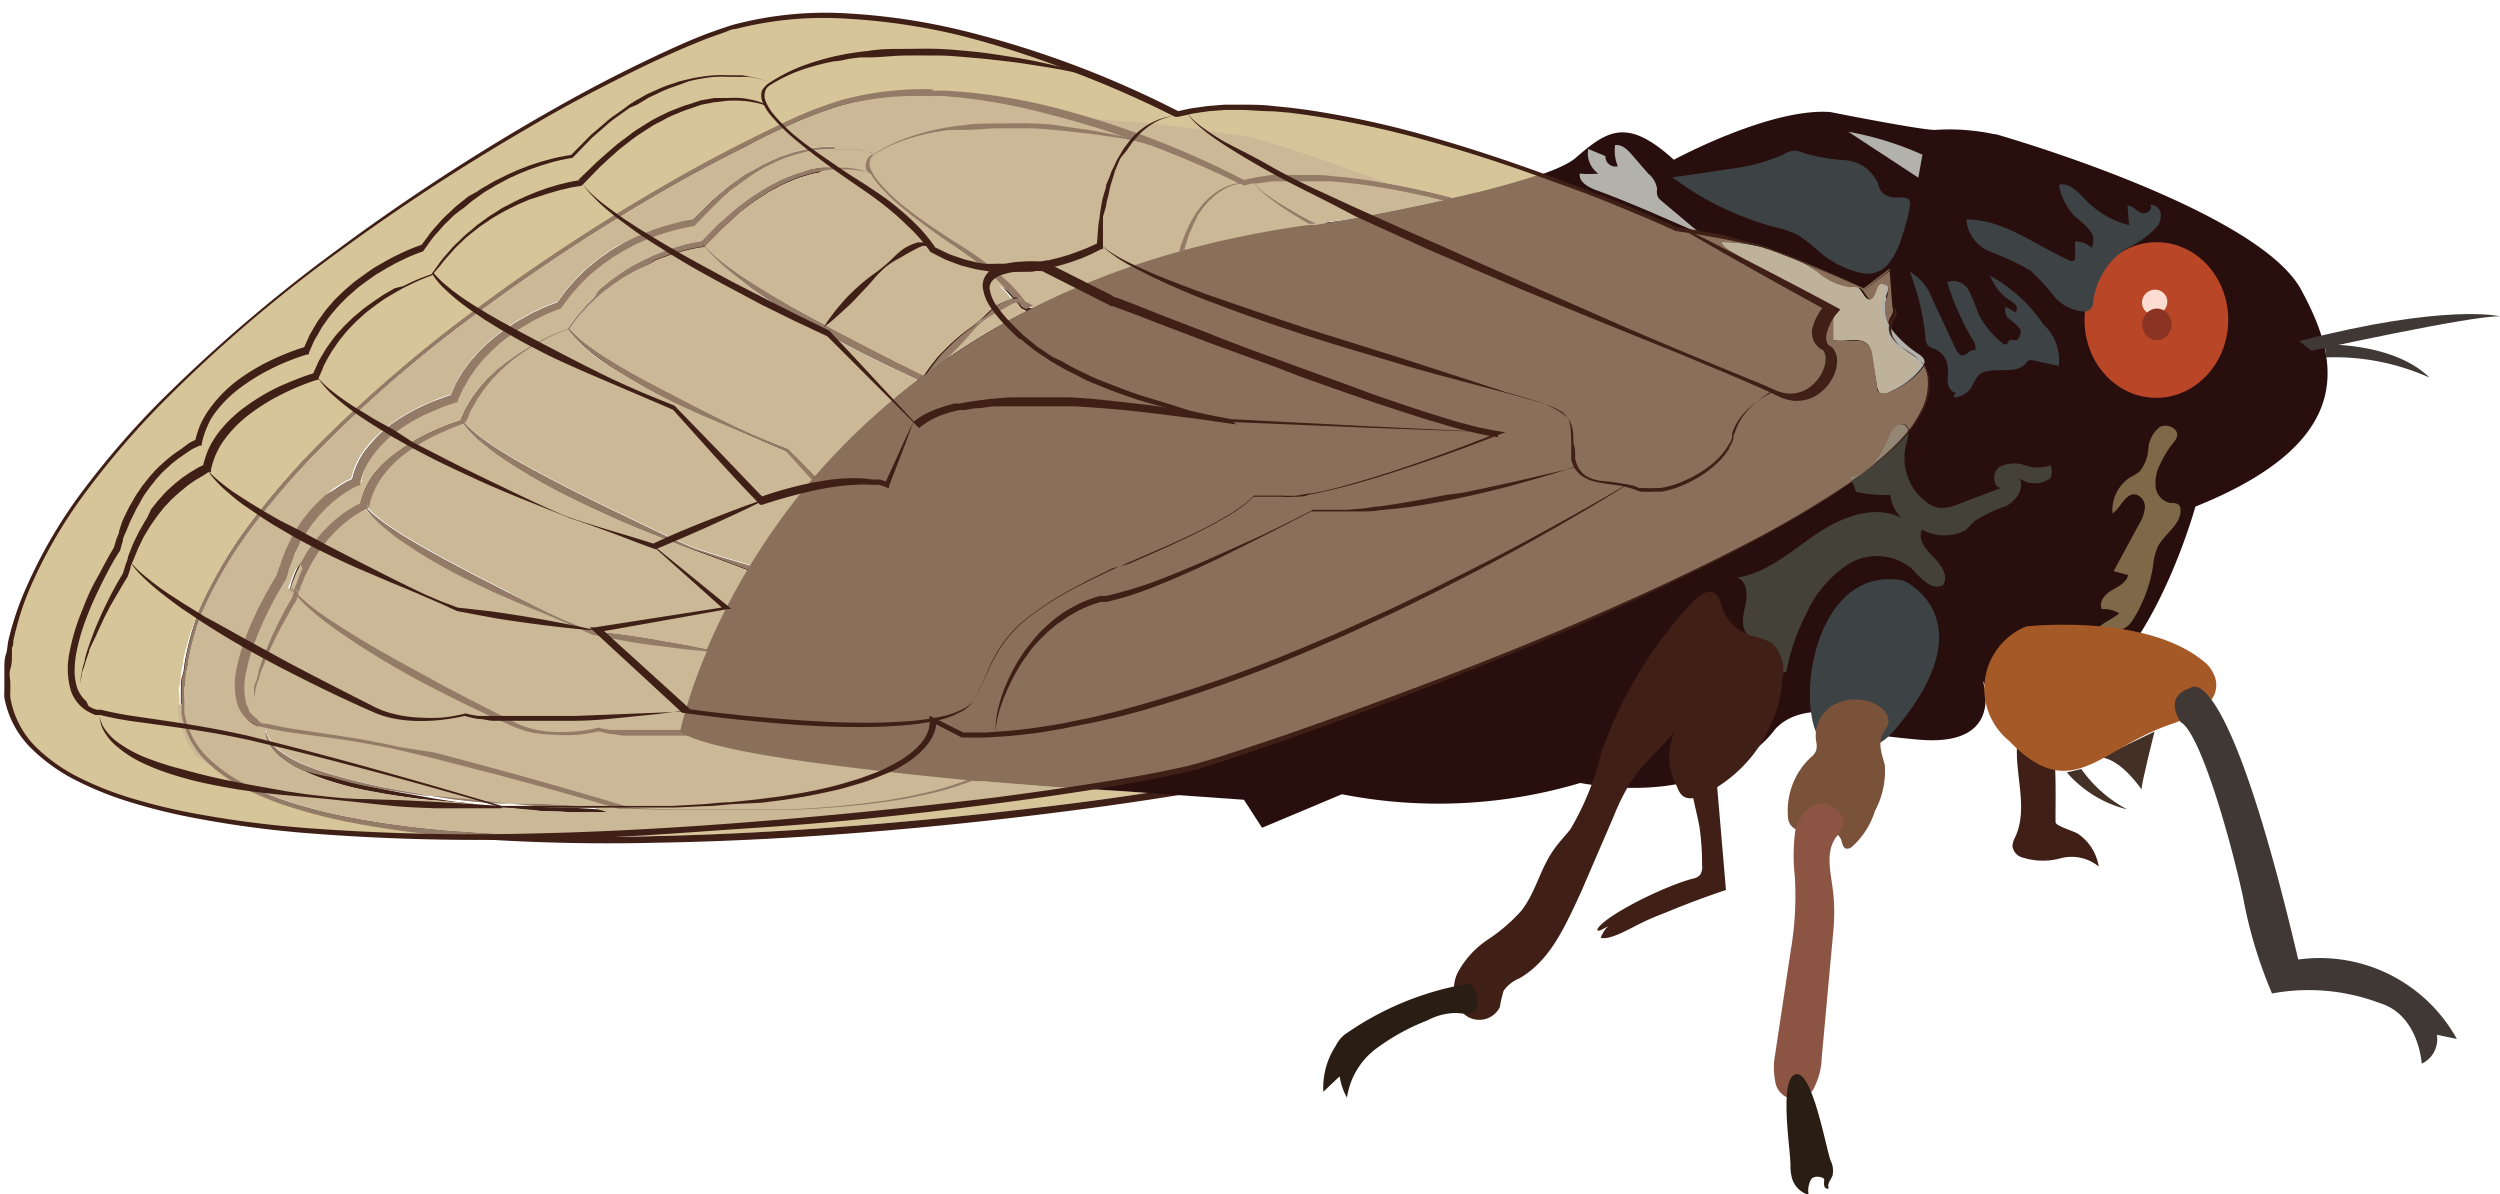 <svg id="Layer_1" data-name="Layer 1" xmlns="http://www.w3.org/2000/svg" xmlns:xlink="http://www.w3.org/1999/xlink" viewBox="0 0 108.91 52.02"><defs><style>.cls-1{fill:none;}.cls-2{fill:#d6c598;}.cls-3{fill:#401f16;}.cls-4{fill:#290e0e;}.cls-5{fill:#433127;}.cls-6{fill:#b94626;}.cls-7{fill:#fcdbd0;}.cls-8{fill:#8b3424;}.cls-9{fill:#3d4345;}.cls-10{fill:#b2b2aa;}.cls-11{fill:#3f3835;}.cls-12{fill:#434138;}.cls-13{fill:#7f6848;}.cls-14{fill:#7a523a;}.cls-15{fill:#8c5442;}.cls-16{fill:#2a1e14;}.cls-17{fill:#a45926;}.cls-18{clip-path:url(#clip-path);}.cls-19{fill:#cab896;}.cls-20{fill:#947b67;}.cls-21{fill:#8a705b;}.cls-22{fill:#938774;}.cls-23{fill:#bfb29b;}</style><clipPath id="clip-path" transform="translate(0.19 0.56)"><path class="cls-1" d="M36.07.12c7.19.14,15,4.31,15,4.31a11.4,11.4,0,0,1,3.09-.31c4,.08,9,1.57,12.8,3a38.07,38.07,0,0,1-3.67,1,35.33,35.33,0,0,0-4.15-.86l-.64-.08-.64-.06c-.36,0-.72,0-1.09-.05h-.85l-.65,0-.64.09L54,7.28A39.27,39.27,0,0,0,45.55,4.1,25.1,25.1,0,0,0,41,3.41l-.61,0a13.72,13.72,0,0,0-3.93.45,17.32,17.32,0,0,0-2.14.8c-.7.3-1.38.63-2.06,1-1.36.68-2.69,1.41-4,2.18a84.12,84.12,0,0,0-7.59,5,61.66,61.66,0,0,0-6.91,5.9,33.46,33.46,0,0,0-3,3.43A19.22,19.22,0,0,0,8.5,26a11.65,11.65,0,0,0-.7,2.17c0,.19-.07.37-.1.56s0,.38-.07.57,0,.38,0,.57,0,.38,0,.57a3.76,3.76,0,0,0,1,2,7,7,0,0,0,1.87,1.32,13.22,13.22,0,0,0,2.13.83,22.54,22.54,0,0,0,2.21.56,41.29,41.29,0,0,0,4.51.63l.31,0-1.35,0C8.36,35.71.06,34.06.09,29.24.15,17.77,23,3.81,31,.87A14,14,0,0,1,36.07.12"/></clipPath></defs><title>cicadas2</title><path class="cls-2" d="M46.8,33.78l1.82.12,1.2.08q-1.62.24-3.24.45-4.5.58-9,.94c-3,.25-6,.42-9.06.49-1.44,0-2.87,0-4.31,0h-.29A196.69,196.69,0,0,0,46.8,33.78" transform="translate(0.19 0.56)"/><path class="cls-3" d="M82.4,15.06a.37.37,0,0,1,0,.29c0,.09-.1.17-.13.25a.64.64,0,0,0,0,.53,1.35,1.35,0,0,0,.37.42c.15.12.31.21.47.32a1.73,1.73,0,0,1,.43.38,1.2,1.2,0,0,1,.22.54,2.36,2.36,0,0,1-.15,1.13,5.16,5.16,0,0,1-1.36,1.82,16,16,0,0,1-1.79,1.42,39.78,39.78,0,0,1-3.91,2.33c-1.34.71-2.7,1.38-4.08,2C69.76,27.78,67,28.94,64.13,30s-5.67,2.15-8.56,3.08L55,33.3l-.56.15-1.12.24c-.75.15-1.49.28-2.24.4-1.5.24-3,.46-4.5.65-3,.39-6,.71-9,.95s-6.05.41-9.08.46a85.57,85.57,0,0,1-9.09-.25,41.29,41.29,0,0,1-4.51-.63,22.54,22.54,0,0,1-2.21-.56,13.22,13.22,0,0,1-2.13-.83,7,7,0,0,1-1.87-1.32,3.76,3.76,0,0,1-1-2c0-.19,0-.37,0-.57s0-.38,0-.57,0-.38.07-.57.06-.38.1-.56A11.65,11.65,0,0,1,8.5,26a19.22,19.22,0,0,1,2.33-3.91,33.46,33.46,0,0,1,3-3.43,61.66,61.66,0,0,1,6.91-5.9,84.12,84.12,0,0,1,7.59-5c1.31-.77,2.64-1.5,4-2.18.68-.34,1.36-.67,2.06-1a17.32,17.32,0,0,1,2.14-.8A14.24,14.24,0,0,1,41,3.41a25.1,25.1,0,0,1,4.51.69,39.28,39.28,0,0,1,8.52,3.2H54l.64-.14.64-.09.65,0h.65c.43,0,.86,0,1.29.06l.64.06.64.08a37.39,37.39,0,0,1,5,1.1c1.65.47,3.27,1,4.88,1.62s3.19,1.25,4.75,2h0c.65.1,1.3.21,2,.34l1,.21.48.14.47.16c.62.23,1.23.49,1.83.75s1.2.54,1.8.82h0l1-.77,0,0v0l.11,1.51m0,0h0l-.12-1.51,0,0-1,.78h0q-.9-.41-1.81-.8c-.61-.25-1.22-.5-1.84-.72l-.47-.15-.47-.13-1-.2q-1-.18-1.95-.33h0c-1.56-.7-3.15-1.34-4.75-1.93S65.75,9,64.1,8.49a37.19,37.19,0,0,0-5-1.07l-.63-.07-.64-.06c-.42,0-.85,0-1.27-.05h-.64l-.63,0-.63.09L54,7.52h0l0,0a40.93,40.93,0,0,0-4.14-1.82A37.59,37.59,0,0,0,45.5,4.33,24.88,24.88,0,0,0,41,3.63a14,14,0,0,0-4.47.4,17.15,17.15,0,0,0-2.12.78c-.69.3-1.38.62-2.06,1-1.36.67-2.69,1.39-4,2.15a84,84,0,0,0-7.6,5,56.82,56.82,0,0,0-6.89,5.9,33.34,33.34,0,0,0-3,3.43,19.08,19.08,0,0,0-2.3,3.89A11.5,11.5,0,0,0,8,28.25c0,.18-.07.37-.1.55s0,.37-.06.56,0,.37,0,.56,0,.38,0,.56a3.6,3.6,0,0,0,1,1.94,6.83,6.83,0,0,0,1.83,1.27,13,13,0,0,0,2.1.81,22.33,22.33,0,0,0,2.2.54,41.07,41.07,0,0,0,4.49.6,88,88,0,0,0,9.07.22c3-.07,6-.24,9.06-.49s6-.56,9-.94c1.5-.19,3-.41,4.49-.65.75-.12,1.49-.25,2.23-.39l1.11-.23.54-.14.54-.17c2.88-.92,5.73-2,8.56-3s5.63-2.23,8.39-3.48c1.38-.63,2.74-1.28,4.08-2a39.64,39.64,0,0,0,3.91-2.3,16,16,0,0,0,1.79-1.38,5.08,5.08,0,0,0,1.36-1.77,2.29,2.29,0,0,0,.16-1.1,1.13,1.13,0,0,0-.2-.51,1.67,1.67,0,0,0-.41-.38c-.15-.11-.32-.21-.47-.33a1.4,1.4,0,0,1-.37-.44.68.68,0,0,1,0-.57c0-.09.09-.17.13-.25a.34.34,0,0,0,0-.27" transform="translate(0.19 0.56)"/><path class="cls-3" d="M24.54,13.73a3.24,3.24,0,0,0,.44.54l.25.24.26.23c.18.15.36.28.55.42l.57.39.59.36.6.35c.4.23.81.44,1.22.65.83.41,1.67.77,2.52,1.12l2.53,1.08h0L35.73,21c.56.62,1.13,1.24,1.7,1.85l.06.07.09,0c.4-.13.81-.25,1.22-.36l.62-.15.31-.07L40,22.2l.31-.05.31,0,.31,0,.31,0h.31l.31,0,.3.06.28.11.11,0,0-.1.49-1.26c.16-.42.32-.84.48-1.27h0c-.2.41-.39.82-.58,1.23l-.56,1.23.15-.05-.32-.13L42,21.85l-.33,0H41l-.33,0-.32,0-.32,0-.32.06-.32.06-.63.15c-.42.11-.83.24-1.24.39l.16,0c-.58-.6-1.16-1.21-1.75-1.81L34.13,19h0l-.64-.25-.63-.26q-.63-.27-1.25-.57c-.83-.4-1.64-.82-2.45-1.24s-1.62-.84-2.41-1.31L26.15,15c-.19-.12-.38-.25-.56-.38s-.37-.27-.54-.42a3.91,3.91,0,0,1-.48-.49l0,0" transform="translate(0.19 0.56)"/><path class="cls-3" d="M50.09,5.71c-.45-.13-.9-.23-1.35-.33s-.91-.18-1.37-.26S46.45,5,46,4.92s-.93-.09-1.39-.11-.93,0-1.4,0-.93,0-1.4.08a10.83,10.83,0,0,0-1.38.23,9.75,9.75,0,0,0-1.34.42,6.76,6.76,0,0,0-1.24.66.72.72,0,0,0-.13.13.57.57,0,0,0-.08.17.7.7,0,0,0,0,.37,2,2,0,0,0,.36.61,8.1,8.1,0,0,0,1,1c.36.3.72.58,1.1.86s.75.55,1.14.81.77.52,1.13.8a11,11,0,0,1,1,.9,6.56,6.56,0,0,1,.88,1l0,0h0l.39.2.2.1.21.08.41.15.43.11a3,3,0,0,0,.43.08,4.4,4.4,0,0,0,.44.05l.44,0h.44c.15,0,.29,0,.44,0l.43-.06c.14,0,.29,0,.43-.08l.42-.11.42-.13.41-.15.4-.17.4-.2.07,0v-.08l0-.8c0-.13,0-.26,0-.4l.05-.39c0-.13.05-.26.08-.39l.09-.39.12-.38.06-.19.08-.18c.05-.12.1-.25.16-.36L52,8.8l.23-.32c.08-.11.17-.2.26-.3l.29-.26a2.88,2.88,0,0,1,.33-.22,2.27,2.27,0,0,1,.36-.17,1.78,1.78,0,0,1,.39-.09v0a1.81,1.81,0,0,0-.4.07,2.33,2.33,0,0,0-.38.15,3,3,0,0,0-.35.2l-.32.26c-.09.1-.2.19-.28.3l-.25.33-.21.35c-.07.12-.12.25-.18.37l-.09.19-.07.19-.14.39c0,.13-.06.26-.1.4s-.07.26-.09.4l-.06.4c0,.13,0,.27-.06.4l-.06.81.07-.11a7.39,7.39,0,0,1-.77.33l-.4.14-.41.12-.41.1c-.14,0-.28.05-.42.08l-.42.06a4.14,4.14,0,0,1-.42,0h-.42l-.42,0a4.13,4.13,0,0,1-.42,0,2.81,2.81,0,0,1-.41-.07l-.41-.1-.4-.14-.2-.07-.19-.09-.38-.18,0,0a6.34,6.34,0,0,0-.94-1.07,11.21,11.21,0,0,0-1.08-.89c-.38-.28-.78-.52-1.17-.77s-.78-.5-1.16-.77-.75-.54-1.11-.84a6.88,6.88,0,0,1-1-1,2,2,0,0,1-.34-.58.59.59,0,0,1,0-.31.46.46,0,0,1,.07-.14.59.59,0,0,1,.12-.11,6.22,6.22,0,0,1,1.23-.6,9.69,9.69,0,0,1,1.33-.36l.68-.11.34,0,.34,0c.46,0,.92-.06,1.38-.07s.92,0,1.38,0,.92.05,1.38.09l1.38.15,1.37.2,1.37.25v0" transform="translate(0.19 0.56)"/><path class="cls-3" d="M37.78,7a2.72,2.72,0,0,0-.5-.18,4.39,4.39,0,0,0-1-.12h-.07c-.18,0-.35,0-.53,0l-.53.09L34.66,7c-.17,0-.33.12-.5.18a3.89,3.89,0,0,0-.49.22,5.11,5.11,0,0,0-.47.25l-.45.28a4.91,4.91,0,0,0-.43.3l-.43.32-.4.35-.4.35-.74.76.08,0a7.51,7.51,0,0,0-.89.19l-.43.13-.42.15-.42.17-.41.19-.4.21c-.13.07-.26.15-.39.23s-.26.15-.37.25l-.36.26L26,12a3.94,3.94,0,0,0-.33.3l-.32.31-.29.34a3.36,3.36,0,0,0-.28.35l-.26.36,0,0a8.76,8.76,0,0,0-1.45.65l-.34.2-.34.21-.33.23c-.11.08-.22.16-.32.24l-.31.26-.29.28c-.1.09-.18.2-.27.29a3.43,3.43,0,0,0-.26.31l-.24.32L20.2,17l-.1.17-.08.18-.17.37.08-.07c-.24.07-.48.15-.71.24s-.46.19-.69.3a8.24,8.24,0,0,0-1.29.76,5.2,5.2,0,0,0-1.1,1,3.56,3.56,0,0,0-.22.32,3.52,3.52,0,0,0-.18.34,3.25,3.25,0,0,0-.14.36,3.46,3.46,0,0,0-.1.38l.1-.12-.33.15-.3.18-.29.2-.27.22-.26.24-.24.25c-.08.09-.16.17-.23.26l-.22.27-.2.29a3.42,3.42,0,0,0-.18.3c-.06.1-.12.2-.17.3l-.15.31a3,3,0,0,0-.14.32l-.12.32c0,.11-.07.22-.1.33l-.1.33v0c-.23.39-.44.78-.64,1.18s-.38.81-.54,1.23l-.12.31c0,.11-.08.21-.11.32s-.13.43-.18.65,0,.22-.07.33a3.16,3.16,0,0,0,0,.33c0,.11,0,.22,0,.33v.33h0v-.33c0-.11,0-.22,0-.33a3.12,3.12,0,0,1,.06-.32c0-.11,0-.22.08-.32s.06-.21.1-.32l.11-.31c0-.1.08-.21.12-.31l.13-.31c.17-.41.37-.8.58-1.19l.32-.58c.11-.19.22-.38.34-.57h0v0l.1-.32c0-.11.07-.21.11-.32l.13-.31a2.89,2.89,0,0,1,.14-.31l.15-.3c.05-.1.11-.19.17-.29a3.22,3.22,0,0,1,.18-.28l.19-.28.21-.26c.07-.09.15-.17.22-.25l.23-.24.25-.22.26-.21.27-.19.28-.17.29-.14.08,0,0-.08a3.17,3.17,0,0,1,.09-.34,3,3,0,0,1,.13-.33,3.51,3.51,0,0,1,.16-.31,3.26,3.26,0,0,1,.2-.3,4.91,4.91,0,0,1,1-1,8,8,0,0,1,1.24-.75l.66-.3c.22-.09.46-.18.68-.25l.05,0,0-.05.15-.36.08-.18.1-.17.19-.34.22-.32a3.3,3.3,0,0,1,.24-.31,3.91,3.91,0,0,1,.26-.3l.27-.28.29-.26c.1-.09.2-.17.3-.25l.32-.24.33-.22.34-.2a8.68,8.68,0,0,1,1.43-.66h0l.26-.35a3.3,3.3,0,0,1,.28-.34l.3-.33.32-.3a3.48,3.48,0,0,1,.33-.29l.35-.27.37-.25c.12-.09.25-.15.38-.23s.25-.15.39-.21L28,11l.4-.17.41-.15c.28-.09.56-.18.84-.26a7.32,7.32,0,0,1,.85-.17h0l0,0,.73-.75.38-.35L32,8.73l.41-.31a4.74,4.74,0,0,1,.42-.3l.44-.28c.14-.1.3-.16.45-.25a3.74,3.74,0,0,1,.47-.22c.16-.06.32-.14.48-.19l.5-.15.51-.1c.17,0,.34,0,.52-.05a4.22,4.22,0,0,1,.52,0,3.63,3.63,0,0,1,.52.06,2.73,2.73,0,0,1,.5.14V7" transform="translate(0.19 0.56)"/><path class="cls-3" d="M44.4,12.77a.26.26,0,0,0,0-.07.29.29,0,0,0-.11-.18.37.37,0,0,0-.14-.07l-.18,0-.19,0-.19.07a2.34,2.34,0,0,0-.4.21,4.19,4.19,0,0,0-.37.32,4.38,4.38,0,0,1-.38.35,5.08,5.08,0,0,1-.43.33,7.83,7.83,0,0,0-.81.68l-.34.34c-.11.11-.2.22-.29.33a7.32,7.32,0,0,0-.53.73l0,0a7.38,7.38,0,0,0,.69-.57l.31-.3.34-.34.35-.37c.12-.12.23-.27.35-.4a5,5,0,0,1,.38-.38,3.09,3.09,0,0,1,.42-.29c.14-.09.29-.15.42-.23l.19-.11.17-.1.16-.08.15-.05.13,0s.08,0,.1,0a.24.24,0,0,1,.12.09l0,.05h0" transform="translate(0.19 0.56)"/><path class="cls-3" d="M74.16,12l1.37.79,1.38.78,1.39.77,1.39.76,0-.19a2.19,2.19,0,0,0-.5.91.8.8,0,0,0,.07.56c.09.18.29.29.36.37a.55.55,0,0,1,.11.37,1.19,1.19,0,0,1-.09.43,1.63,1.63,0,0,1-.56.7,1.29,1.29,0,0,1-.86.23,1.58,1.58,0,0,1-.45-.11l-.45-.2-1.81-.75-1.81-.75-1.8-.77-3.59-1.58L64.7,12.77,62.92,12l-1.78-.82-1.77-.83c-.59-.28-1.17-.57-1.75-.87s-1.16-.6-1.71-.94c-.28-.17-.56-.34-.82-.53a2.38,2.38,0,0,1-.69-.67h0a1.44,1.44,0,0,0,.3.4A4.23,4.23,0,0,0,55,8c.26.21.53.39.8.58.55.36,1.12.69,1.69,1s1.15.62,1.74.92,1.17.59,1.76.87l1.78.83c.6.27,1.19.55,1.79.8,1.2.52,2.4,1,3.61,1.54s2.42,1,3.63,1.48l1.82.74,1.81.76c.6.26,1.2.51,1.79.79l.44.21a1.75,1.75,0,0,0,.49.14,1.49,1.49,0,0,0,1-.23,1.78,1.78,0,0,0,.67-.79,1.43,1.43,0,0,0,.12-.52.79.79,0,0,0-.17-.54l-.06-.06,0,0,0,0,0,0,0,0a.26.26,0,0,1-.07-.07.32.32,0,0,1-.05-.08.58.58,0,0,1,0-.39,2,2,0,0,1,.43-.8l.1-.12-.13-.07-1.4-.74L77,13.45l-1.41-.73L74.18,12v0" transform="translate(0.19 0.56)"/><path class="cls-3" d="M77.6,18.43a3,3,0,0,0-.32.17,3.54,3.54,0,0,0-.78.64,2.3,2.3,0,0,0-.4.61,3.24,3.24,0,0,0-.13.39,1.42,1.42,0,0,1-.07.2l-.1.18a3,3,0,0,1-.63.66,4.34,4.34,0,0,1-.87.55,3.78,3.78,0,0,1-1.06.34l-.14,0h-.14a1.43,1.43,0,0,1-.28,0l-.14,0-.14,0-.31-.1a11.48,11.48,0,0,0-1.3-.2,1.42,1.42,0,0,1-.59-.21,1,1,0,0,1-.35-.51l0-.16,0-.17c0-.11,0-.22,0-.34s0-.47-.07-.71a.81.81,0,0,0-.15-.34,1.06,1.06,0,0,0-.28-.25,3.9,3.9,0,0,0-.67-.29c-.46-.15-.93-.28-1.4-.42L65.72,18l-2.8-.87-2.71-.86c-.88-.29-1.73-.55-2.53-.82l-2.25-.77c-.69-.25-1.32-.49-1.88-.71s-1-.44-1.42-.62a6.17,6.17,0,0,1-.86-.5,1.79,1.79,0,0,1-.2-.16L51,12.61l0,0,.06.06a1.84,1.84,0,0,0,.2.18,6.25,6.25,0,0,0,.84.56,26,26,0,0,0,3.26,1.47c.69.27,1.44.54,2.24.82s1.65.56,2.53.83l2.73.81c.93.27,1.88.53,2.83.78s1.91.5,2.83.78a3.18,3.18,0,0,1,.65.29.77.77,0,0,1,.38.53,6.59,6.59,0,0,1,0,.7c0,.12,0,.24,0,.35l0,.17,0,.18a1.14,1.14,0,0,0,.39.61,1.6,1.6,0,0,0,.66.27c.45.09.88.11,1.27.22l.29.1a2,2,0,0,0,.32.08,1.67,1.67,0,0,0,.33,0h.16l.16,0A4,4,0,0,0,74.39,22a4.57,4.57,0,0,0,.91-.59,3,3,0,0,0,.65-.74l.11-.22a1.54,1.54,0,0,0,.07-.21,3.08,3.08,0,0,1,.11-.38,2.41,2.41,0,0,1,.35-.59,3.52,3.52,0,0,1,.72-.67,3,3,0,0,1,.3-.19v0" transform="translate(0.19 0.56)"/><path class="cls-3" d="M33.3,24.51,36.1,27l0-.1-5.12.8-.2,0,.15.14,3.52,3.25,0,0h0q2.23.31,4.46.47,1.12.08,2.25.09a21.38,21.38,0,0,0,2.25-.08,9.18,9.18,0,0,0,1.12-.17,3.36,3.36,0,0,0,1.08-.41,1.46,1.46,0,0,0,.24-.19,1.1,1.1,0,0,0,.18-.25c.09-.16.18-.33.26-.5.16-.34.3-.69.46-1a4.84,4.84,0,0,1,1.38-1.69,12.35,12.35,0,0,1,1.87-1.2c.33-.18.66-.35,1-.51l.5-.24.51-.23c.68-.31,1.37-.59,2-.92a20.56,20.56,0,0,0,2-1l.24-.15.23-.16a4,4,0,0,0,.42-.37l0,0h.19l.28,0c.19,0,.37,0,.56,0a4.08,4.08,0,0,0,.56,0c.19,0,.38,0,.56-.08.37-.06.73-.15,1.1-.23.73-.18,1.44-.4,2.16-.62q2.14-.69,4.23-1.5L67,20l-.32-.06c-.33-.07-.65-.12-1-.21l-.49-.13-.48-.14-1-.3-1-.32-1.91-.66L59,17.49c-1.26-.46-2.52-.94-3.78-1.42l-1.89-.72L52.39,15l-.47-.18-.24-.09-.29-.09.07,0-2.73-1.37h-.05a6,6,0,0,0-.92,0,3,3,0,0,0-.92.19,1.1,1.1,0,0,0-.42.29.74.74,0,0,0-.17.51,1.81,1.81,0,0,0,.37.89,5.46,5.46,0,0,0,.59.7l.32.32.17.15,0,0,0,0,.09.07a7.1,7.1,0,0,0,.72.54l.38.25.39.22c.26.16.53.28.8.41s.55.24.82.36.56.22.84.32.56.2.85.28l.86.25.87.22c.58.14,1.17.25,1.76.34h0l5.24.21,5.24.19v0l-5.24-.3-5.24-.27h0c-.58-.1-1.16-.22-1.74-.36l-.86-.23-.85-.26c-.28-.09-.56-.19-.84-.29s-.55-.22-.83-.32-.54-.24-.81-.37-.53-.26-.78-.41L49.12,17l-.36-.24c-.12-.09-.24-.16-.36-.25l-.35-.28L48,16.14l0,0,0,0-.16-.15-.31-.31a5.17,5.17,0,0,1-.56-.66,1.56,1.56,0,0,1-.32-.73.44.44,0,0,1,.1-.31A.81.81,0,0,1,47,13.7a2.68,2.68,0,0,1,.82-.16,5.7,5.7,0,0,1,.87,0l-.05,0,2.72,1.38.07,0,.9.33.94.36,1.89.72c1.26.47,2.52.95,3.79,1.4l1.91.68,1.92.65,1,.31,1,.29.49.14.49.12c.33.09.67.14,1,.2l0-.18c-1.38.55-2.79,1.07-4.2,1.53-.71.23-1.42.45-2.14.63-.36.09-.72.18-1.09.24-.18,0-.36.06-.55.08a4,4,0,0,1-.56,0c-.18,0-.37,0-.56,0H57.1l-.08,0-.07,0a4.07,4.07,0,0,1-.41.38l-.22.16-.23.15a17.26,17.26,0,0,1-2,1c-.67.32-1.37.6-2,.9l-.51.22L51,25.6c-.34.16-.67.33-1,.5a12.48,12.48,0,0,0-1.91,1.19A5,5,0,0,0,46.66,29c-.17.34-.32.68-.48,1-.08.17-.17.33-.26.49a.92.92,0,0,1-.35.36,3.16,3.16,0,0,1-1,.37,9.17,9.17,0,0,1-1.09.16,29.89,29.89,0,0,1-4.46,0c-1.49-.1-3-.25-4.45-.44l.06,0-3.54-3.22,0,.17,5.11-.88.12,0L36.18,27l-2.85-2.47,0,0" transform="translate(0.19 0.56)"/><path class="cls-3" d="M56.18,19.53c-1-.25-2.1-.44-3.15-.6l-.8-.11-.8-.09-.8-.08-.8-.06-.8,0h-.81l-.8,0-.8.06-.8.11-.4.07-.39.09-.19.05-.19.07-.19.07-.19.08a2.82,2.82,0,0,0-.69.43h.07c-.57-.61-1.13-1.24-1.69-1.86l-.85-.93-.85-.93,0,0h0l-1.28-.63-1.27-.65-1.27-.66-1.26-.68q-1.26-.68-2.47-1.44l-.6-.39L31.48,11c-.19-.14-.38-.29-.55-.45a3.85,3.85,0,0,1-.49-.51l0,0a3.9,3.9,0,0,0,.46.55c.17.17.35.33.53.49s.37.3.56.45l.58.42c.39.28.8.53,1.2.79l1.23.74c.83.47,1.68.92,2.53,1.36l1.29.63,1.3.61,0,0,.87.9.88.9c.59.6,1.18,1.19,1.76,1.8l0,0,0,0a2.73,2.73,0,0,1,.66-.42l.18-.08.19-.06.19-.06.19,0,.39-.09.39-.07c.26,0,.53-.06.79-.08l.8,0h.8l.8,0,.8,0,.8.06.8.07,1.59.17,1.59.2,1.59.22v0" transform="translate(0.19 0.56)"/><path class="cls-3" d="M37.54,22.7l-.54.19-.54.2-1.07.42c-.71.29-1.42.57-2.12.88h.09c-.6-.2-1.2-.37-1.8-.56l-.9-.28c-.3-.1-.6-.19-.88-.32-.58-.24-1.15-.51-1.71-.78l-1.7-.82-.84-.41-.84-.42-.83-.43L23,19.92l-.82-.46-.8-.49c-.26-.17-.52-.35-.76-.54a4.17,4.17,0,0,1-.68-.64l0,0a3.79,3.79,0,0,0,.62.72,9.28,9.28,0,0,0,.74.6c.25.19.52.37.78.54l.81.5q.82.48,1.66.9c.56.28,1.13.55,1.71.81s1.15.51,1.73.74l1.75.7.22.09.23.08.44.16.88.33c.59.22,1.17.45,1.76.67l0,0,0,0c.71-.29,1.41-.6,2.11-.91l1-.48L37,23l.52-.25v0" transform="translate(0.19 0.56)"/><path class="cls-3" d="M31,27.82q-.67-.15-1.35-.28l-1.36-.24c-.45-.07-.91-.15-1.36-.21l-1.37-.16h0l-.67-.25-.66-.28-.65-.3L23,25.8l-1.28-.65-1.27-.65-1.26-.67-.62-.34-.62-.35-.61-.37-.59-.39q-.29-.2-.57-.43a3.81,3.81,0,0,1-.51-.5l0,0a3.31,3.31,0,0,0,.45.56,6,6,0,0,0,.54.48c.19.15.38.3.57.44l.6.4a23,23,0,0,0,2.51,1.4c.43.21.86.42,1.3.61s.88.38,1.32.56l.66.27.66.28.66.29.65.3h0l1.36.26c.45.08.91.14,1.36.21l1.37.17q.68.08,1.37.14v0" transform="translate(0.19 0.56)"/><path class="cls-3" d="M34.55,31.05l-4.35.18-1.09,0-1.09,0H26.94c-.18,0-.36,0-.54,0a3.81,3.81,0,0,1-.53-.1h0a6.87,6.87,0,0,1-1.87.19,4.82,4.82,0,0,1-.93-.12,3.7,3.7,0,0,1-.87-.32c-1.13-.57-2.26-1.14-3.37-1.74l-1.66-.91c-.55-.31-1.1-.62-1.64-.94l-.8-.5c-.26-.17-.53-.34-.79-.52s-.51-.37-.75-.57a4.61,4.61,0,0,1-.67-.66l0,0a4.19,4.19,0,0,0,.62.73,9.34,9.34,0,0,0,.72.62q.38.29.77.57l.79.53q.8.52,1.63,1t1.67.91c1.13.58,2.27,1.14,3.43,1.65a4,4,0,0,0,.92.29,5.9,5.9,0,0,0,1,.09,7.57,7.57,0,0,0,1,0,8.59,8.59,0,0,0,.94-.15h0a4.52,4.52,0,0,0,.54.12c.18,0,.36.06.54.07l.55,0,.55,0,.55,0h.55l1.09,0c.73,0,1.45-.08,2.18-.15s1.45-.14,2.17-.25v0" transform="translate(0.19 0.56)"/><path class="cls-3" d="M71.82,22.06c-1,.61-2,1.19-3.08,1.75s-2.08,1.11-3.13,1.65L64,26.25l-1.6.76-1.61.73c-.54.24-1.08.47-1.62.7a57.38,57.38,0,0,1-6.66,2.36l-.85.23-.86.21c-.28.07-.57.12-.86.18l-.43.09-.43.07c-.58.1-1.16.17-1.75.23l-.88.06-.88,0h0l-1.17-.58-.17-.08,0,.2a1,1,0,0,1-.09.5,1.72,1.72,0,0,1-.3.45,3.5,3.5,0,0,1-.87.69c-.16.1-.33.18-.5.27s-.34.16-.52.22l-.54.19-.55.17c-.37.11-.74.19-1.11.27l-.56.11-.56.1c-.38.07-.76.1-1.13.16l-1.14.12-1.14.09-1.14.06-1.14,0H29.59c-.76,0-1.53-.05-2.29-.08h0q-2.84-.86-5.71-1.64-1.43-.39-2.87-.77L17.3,32c-.48-.11-1-.21-1.46-.3-1-.18-2-.31-2.94-.46a13.76,13.76,0,0,1-1.44-.27l-.08,0-.09,0-.17-.07L11,30.75a1.21,1.21,0,0,1-.13-.1,1.29,1.29,0,0,1-.37-.55,2.89,2.89,0,0,1,0-1.4,8.11,8.11,0,0,1,.41-1.4c.18-.46.38-.9.6-1.34s.46-.87.72-1.28v0l.1-.32c0-.11.06-.21.1-.32l.12-.31a2.87,2.87,0,0,1,.13-.31l.15-.3c0-.1.11-.19.17-.29a3.22,3.22,0,0,1,.18-.28l.19-.28.21-.26c.07-.09.15-.17.22-.25l.23-.24.25-.22.26-.21.27-.19.28-.17.29-.14.08,0,0-.08a3.18,3.18,0,0,1,.09-.34,3,3,0,0,1,.13-.33,3.37,3.37,0,0,1,.17-.31,3.28,3.28,0,0,1,.2-.29,4.91,4.91,0,0,1,1-1,8,8,0,0,1,1.24-.74l.67-.29c.22-.09.46-.17.68-.24l.07,0,0-.07.16-.35.08-.18.1-.17.19-.33.22-.32a3.26,3.26,0,0,1,.24-.3,3.86,3.86,0,0,1,.26-.29l.27-.28.29-.26c.1-.09.2-.16.3-.24l.31-.23.33-.22.33-.2.34-.19.35-.17a7.11,7.11,0,0,1,.72-.29h0l0,0,.26-.35a3.25,3.25,0,0,1,.27-.34l.29-.33.31-.31a3.63,3.63,0,0,1,.33-.29l.34-.28.36-.25c.12-.09.25-.16.37-.24s.25-.15.38-.22l.39-.2.4-.18.41-.16.42-.14.42-.12a7.35,7.35,0,0,1,.86-.18h0l0,0,.77-.79L31.33,8c.14-.12.27-.25.42-.35l.44-.32.22-.16L32.65,7l.47-.28.5-.24a4.42,4.42,0,0,1,.51-.2l.26-.09.26-.07A4.39,4.39,0,0,1,35.19,6a4.77,4.77,0,0,1,.54-.07,4.51,4.51,0,0,1,.55,0h.27l.27,0,.27,0,.27.05a3.29,3.29,0,0,1,.52.16v0A3.32,3.32,0,0,0,37.38,6l-.27-.06-.27,0-.28,0h-.28a4.58,4.58,0,0,0-.55,0,4.83,4.83,0,0,0-.55.06,4.46,4.46,0,0,0-.54.11l-.27.07-.26.09a4.51,4.51,0,0,0-.52.19l-.51.23-.48.27L32.35,7l-.23.16-.45.32c-.15.11-.29.24-.43.35l-.42.36L30,9l.05,0a7.49,7.49,0,0,0-.88.18l-.43.12-.42.14-.42.16-.41.18-.4.2c-.13.07-.26.14-.39.22s-.26.15-.38.24l-.37.26-.35.28a3.78,3.78,0,0,0-.34.3l-.32.31-.3.34a3.41,3.41,0,0,0-.28.35l-.27.36.06,0a7.31,7.31,0,0,0-.75.3l-.36.17-.35.19-.35.2-.34.22-.33.23c-.11.08-.22.16-.32.25l-.31.26-.29.28c-.1.09-.18.2-.27.3a3.47,3.47,0,0,0-.26.31l-.24.33-.21.35-.1.18-.08.19-.16.37.1-.09c-.25.07-.48.16-.71.25s-.46.19-.69.3a8.25,8.25,0,0,0-1.29.77A5.21,5.21,0,0,0,15.78,19a3.57,3.57,0,0,0-.22.32,3.66,3.66,0,0,0-.18.34,3.25,3.25,0,0,0-.14.36,3.46,3.46,0,0,0-.1.38l.1-.11-.33.15-.3.18-.29.2L14,21l-.26.24-.25.25c-.08.09-.16.17-.23.26l-.22.27-.2.29a3.44,3.44,0,0,0-.18.3c-.06.1-.12.2-.17.3l-.15.31a3.06,3.06,0,0,0-.14.32l-.13.32c0,.11-.07.22-.11.33l-.1.33,0,0c-.26.43-.5.86-.73,1.31s-.43.9-.61,1.37a8.38,8.38,0,0,0-.42,1.45,3.15,3.15,0,0,0,.05,1.54,1.56,1.56,0,0,0,.46.66,1.46,1.46,0,0,0,.16.12l.18.1.18.07.09,0,.1,0a13.17,13.17,0,0,0,1.47.27c1,.14,2,.26,2.93.43.49.08,1,.18,1.45.28l1.44.34,2.87.74q2.87.76,5.71,1.6h0c.76,0,1.53.06,2.29.06h2.29l1.15,0,1.15,0,1.15-.05,1.14-.08,1.14-.11c.38-.05.76-.09,1.14-.15l.57-.09.57-.11c.38-.08.75-.16,1.12-.26l.55-.16.55-.19c.18-.06.36-.15.54-.22s.35-.16.52-.27a3.67,3.67,0,0,0,.93-.72,1.91,1.91,0,0,0,.34-.5,1.14,1.14,0,0,0,.11-.62l-.14.11,1.16.6h.94l.89-.05c.59-.06,1.18-.12,1.77-.22l.44-.07.44-.09c.29-.06.58-.11.87-.18l.86-.21.86-.23a57.17,57.17,0,0,0,6.68-2.4c.54-.23,1.09-.47,1.62-.71s1.07-.5,1.61-.75l1.59-.78,1.58-.81q1.57-.82,3.11-1.7c1-.59,2-1.19,3-1.81l0,0" transform="translate(0.19 0.56)"/><path class="cls-3" d="M27.3,34.8l-.73-.06-1.93-.12-1.29-.07-1.44,0c-.5,0-1,0-1.54-.1l-.79-.09-.79-.12-1.57-.28c-.52-.1-1-.2-1.51-.31s-1-.24-1.39-.37a12.18,12.18,0,0,1-1.21-.42,5.2,5.2,0,0,1-.94-.51,2.18,2.18,0,0,1-.58-.57,1.32,1.32,0,0,1-.2-.48c0-.12,0-.19,0-.19h0s0,.07,0,.2a1.38,1.38,0,0,0,.15.54,2.19,2.19,0,0,0,.56.66A4.51,4.51,0,0,0,13,33a9.09,9.09,0,0,0,1.22.48,13.83,13.83,0,0,0,1.41.37c.49.1,1,.2,1.53.27s1.06.14,1.59.19l1.59.15,1.54.17c.5.06,1,.11,1.44.14s.89,0,1.3.06h1.94l.74,0v0" transform="translate(0.19 0.56)"/><path class="cls-3" d="M69.88,21.36l-1.3.3-1.3.3-1.3.28-1.3.26-.65.12-.65.12-.65.11-.66.1c-.22,0-.44.06-.66.08l-.66.06-.66,0-.66,0h0l-.91.46-.92.44c-.62.29-1.24.56-1.86.83l-.94.4-.94.38-.95.36c-.32.11-.64.22-1,.31s-.64.17-1,.27a4.82,4.82,0,0,0-1,.38c-.15.09-.31.17-.45.27s-.29.2-.42.31l-.39.35-.36.38c-.11.14-.22.27-.32.41s-.2.28-.29.43a7.35,7.35,0,0,0-.48.92c-.07.16-.13.32-.19.48a4.83,4.83,0,0,0-.15.49,3.6,3.6,0,0,0-.12,1h0A3.84,3.84,0,0,1,47,31c.05-.16.11-.32.17-.47s.13-.31.21-.46a7.15,7.15,0,0,1,.51-.87c.09-.14.2-.27.29-.41s.22-.25.32-.38l.35-.35.38-.32.41-.28c.14-.09.29-.16.43-.24a4.93,4.93,0,0,1,.92-.35c.31-.1.66-.17,1-.28s.65-.22,1-.33l1-.38.94-.4L55.8,25l1.83-.91,1.81-.94h0l.67,0h.67l.67,0c.22,0,.44,0,.67,0l.67-.07.66-.08.66-.11.66-.12.65-.14.65-.14c.43-.1.87-.21,1.29-.32l1.28-.36c.42-.13.85-.26,1.27-.41v0" transform="translate(0.19 0.56)"/><path class="cls-4" d="M86.77,5.29c3.42,1,11.68,3.82,13.28,6.76s2.64,6.55-4.6,9.46c0,0-2.53,9.22-7.08,8.72,0,0-1.66,0-2.19-1.15,0,0,1.05,2.93-2.81,2.58s-1.24-.44-1.24-.44-3.42-1.73-5,0c0,0-2.28,3.42-8.48,2.33a21.66,21.66,0,0,1-10.38.49l-3.48,1.46L54,34.28l-5.38-.38s-17-1-19.17-2.58c0,0,4-19.71,29-22.28,0,0,8.6-1.5,10-2.72s2.25-1.76,4.28.08c0,0,4.19-2.27,6.81-2.08,0,0,3.86.77,4.55.78a9.39,9.39,0,0,1,2.62.19" transform="translate(0.19 0.56)"/><path class="cls-5" d="M89.85,33.09a5.08,5.08,0,0,0,2.63,1.61,5.69,5.69,0,0,1-2-1.76Z" transform="translate(0.19 0.56)"/><path class="cls-5" d="M93.67,31.31s-.61,2.41-.56,2.52-.81-1.28-1.77-1.4Z" transform="translate(0.19 0.56)"/><ellipse class="cls-6" cx="93.76" cy="13.38" rx="3.39" ry="3.13" transform="translate(78.78 107.43) rotate(-88.91)"/><ellipse class="cls-7" cx="93.91" cy="12.77" rx="0.56" ry="0.54" transform="matrix(0.82, -0.57, 0.57, 0.82, 9.58, 56.22)"/><ellipse class="cls-8" cx="93.69" cy="13.58" rx="0.69" ry="0.64" transform="matrix(0.02, -1, 1, 0.02, 78.51, 107.55)"/><path class="cls-9" d="M89.51,7.49c.46-.11.84.33,1.17.67a4,4,0,0,0,1.88,1.09l-.07-.86c.23,0,.39.26.62.33s.53-.19.36-.35a.43.43,0,0,1,.46.33.77.77,0,0,1-.13.59,4.41,4.41,0,0,1-1.39,1A3.24,3.24,0,0,0,91,12.58a.58.58,0,0,1-.09.3.44.44,0,0,1-.35.13,1.87,1.87,0,0,1-1.29-.69,8.58,8.58,0,0,0-1-1.09,11.09,11.09,0,0,0-1.72-.81A1.66,1.66,0,0,1,85.47,9c1.64,0,3,1.12,4.52,1.8a.18.18,0,0,0,.14,0c.07,0,.08-.11.08-.18l0-.66a1.06,1.06,0,0,1,.72.27.7.7,0,0,0-.09-.77,4.54,4.54,0,0,0-.61-.57A2.51,2.51,0,0,1,89.51,7.49Z" transform="translate(0.19 0.56)"/><path class="cls-9" d="M86.51,11.45a6.78,6.78,0,0,1,2.32,2.12,2.14,2.14,0,0,1,.67,1.81l-1.12-.24a.32.32,0,0,0-.18,0,.42.42,0,0,0-.15.14c-.49.57-1.61,0-2.1.57a3.85,3.85,0,0,0-.26.47,1,1,0,0,1-.76.44.39.39,0,0,1,.08-.23c-.21,0-.33-.24-.35-.45s.05-.41,0-.62a.94.94,0,0,0-.55-.81.8.8,0,0,1-.32-.17.58.58,0,0,1-.1-.32A10.21,10.21,0,0,0,83,11.27a2.3,2.3,0,0,1,1,1.22l1,2.13c.07.15.19.33.35.3s.37-.34.52-.2a.74.74,0,0,0-.15-.53,11.47,11.47,0,0,1-1.08-2.46.77.77,0,0,1,.94.37,7.76,7.76,0,0,1,.41,1,4.16,4.16,0,0,0,1,1.25c.07.06.16.13.24.08s.07-.13.12-.17.19,0,.29,0,.27-.31.17-.49a2,2,0,0,0-.45-.42.47.47,0,0,1-.17-.55l.42.25a.24.24,0,0,0,0-.33.87.87,0,0,0-.29-.22A2.24,2.24,0,0,1,86.51,11.45Z" transform="translate(0.19 0.56)"/><path class="cls-10" d="M83.56,6.18a13.76,13.76,0,0,0-3.23-1l3.05,2Z" transform="translate(0.19 0.56)"/><path class="cls-11" d="M100.5,14.72s7-1.54,8.22-1.5c0,0-2.31-.58-8.75,1.08Z" transform="translate(0.19 0.56)"/><path class="cls-11" d="M101.08,14.45s3-.1,4.57,1.44a10.1,10.1,0,0,0-4.5-.88Z" transform="translate(0.19 0.56)"/><path class="cls-3" d="M89.36,35.26c0,.17.88.41,1,.52a2.14,2.14,0,0,1,.88,1.41,1.86,1.86,0,0,0-1.66-.36,2.92,2.92,0,0,1-1.74-.06.59.59,0,0,1-.36-.48.91.91,0,0,1,.12-.38c.57-1.23,0-2.67.08-4,0-.4.13-.79.17-1.19a2.47,2.47,0,0,0,.78-.13C89.54,30.45,89.33,34.51,89.36,35.26Z" transform="translate(0.19 0.56)"/><path class="cls-12" d="M82.75,22.1a1.68,1.68,0,0,1-.59-1.1,6,6,0,0,1-1.49-.13l-.25-.65c.86-.08,1.36-1,1.69-1.78.12-.29.38-.64.66-.5s.17.53.09.82a2.41,2.41,0,0,0,.85,2.54,1.27,1.27,0,0,0,.55.26,1.75,1.75,0,0,0,.87-.16L87,20.69c-.39,0-.41-.67-.1-.9A1.43,1.43,0,0,1,88,19.7a1.61,1.61,0,0,0,1.14,0,.75.75,0,0,1,0,.57,1.14,1.14,0,0,1-1.36,0c.25.44-.14,1-.59,1.22a6.29,6.29,0,0,0-1.36.65c-.15.13-.27.3-.43.42a2,2,0,0,1-1.86-.05c-.21.42.18.88.51,1.21s.68.85.39,1.22c-.5.25-1-.37-1.36-.74A2.38,2.38,0,0,0,80.36,24a5,5,0,0,0-1.86,2.18,9,9,0,0,0-.86,2.49c-.22.21-.58-.06-.67-.35s-.08-.64-.3-.84-.47-.19-.67-.34c-.37-.29-.27-.86-.16-1.31s.09-1.07-.35-1.23c1.33-.2,2.38-1.18,3.5-1.93s2.62-1.3,3.77-.6" transform="translate(0.19 0.56)"/><path class="cls-13" d="M92.13,26.16a1.23,1.23,0,0,0-.75-.18c-.16-.3.12-.65.42-.82s.65-.34.72-.67l-.63-.17L93,22.27a1.6,1.6,0,0,0,.25-.72.55.55,0,0,0-.41-.57c-.44-.06-.63.56-1,.83a1.71,1.71,0,0,1,.76-1.57A3,3,0,0,0,93,20a1.73,1.73,0,0,0,.4-1,1.32,1.32,0,0,1,.49-.95c.32-.19.85.06.76.41a.78.78,0,0,1-.17.28,4.52,4.52,0,0,0-.56.91,1.75,1.75,0,0,0-.2,1,.8.8,0,0,0,.63.7c.14,0,.31,0,.4.11a.3.3,0,0,1,.05.16c.06.66-.7,1.06-1,1.66a3.1,3.1,0,0,0-.2.85,6.19,6.19,0,0,1-.84,2.26,1.3,1.3,0,0,1-.27.33,2.3,2.3,0,0,1-.4.22,2,2,0,0,0-.81.79c-.36-.07-.37-.63-.11-.9S91.85,26.4,92.13,26.16Z" transform="translate(0.19 0.56)"/><path class="cls-9" d="M82.73,24.73s3.77,1.66-.44,6.58A2.5,2.5,0,0,1,79.5,32C77.85,31.38,78.47,23.94,82.73,24.73Z" transform="translate(0.19 0.56)"/><path class="cls-14" d="M77.92,35.49A.64.64,0,0,1,77.7,35a3.17,3.17,0,0,1,1-2.57.71.71,0,0,0,.23-.3.83.83,0,0,0,0-.39,1.55,1.55,0,0,1,.72-1.57,2,2,0,0,1,1.77-.1c.38.16.75.52.64.92a4,4,0,0,1-.26.49c-.17.4,0,.85.12,1.29a3.68,3.68,0,0,1-.43,2,3.49,3.49,0,0,1-1,1.56.31.31,0,0,1-.23.08c-.17,0-.19-.25-.25-.41a.83.83,0,0,0-.77-.45c-.31,0-.62.07-.94.07A.59.59,0,0,1,77.92,35.49Z" transform="translate(0.19 0.56)"/><path class="cls-15" d="M80.07,35.51a2.93,2.93,0,0,1-.3.44c-.47.7-.17,1.62-.09,2.46a8.55,8.55,0,0,1,0,1.56l-.51,5.56a3,3,0,0,1-.29,1.21.9.9,0,0,1-1.74-.23,3,3,0,0,1,0-1.12l.69-4.59A14.05,14.05,0,0,0,78,37.63,8,8,0,0,1,78,35.8,1.56,1.56,0,0,1,79,34.45C79.63,34.32,80.32,35,80.07,35.51Z" transform="translate(0.19 0.56)"/><path class="cls-16" d="M77.81,50.19c0-.68-.51-3.75.22-3.95S79.34,49.4,79.56,50a1,1,0,0,1,.08.66c-.07.18-.25.36-.16.54-.07.06-.18,0-.2-.11s0-.18,0-.27-.43-.21-.57,0a1,1,0,0,0-.11.67,1.06,1.06,0,0,1-.72-.71A2.08,2.08,0,0,1,77.81,50.19Z" transform="translate(0.19 0.56)"/><path class="cls-3" d="M73.09,34.09a.94.94,0,0,1-.22-.38,2.62,2.62,0,0,1-.09-2.43c-.56.73-1.29,1.31-1.82,2.06A9.34,9.34,0,0,0,70.11,35l-1.44,3.34C68,39.77,67.35,41.29,66,42.06a1.55,1.55,0,0,0-.69.55,5.61,5.61,0,0,0-.16.7,1,1,0,0,1-1.6.27,1.6,1.6,0,0,1-.22-1.8,4,4,0,0,1,1.3-1.41,7.4,7.4,0,0,0,1.46-1.26c.59-.75.8-1.74,1.33-2.54.24-.37.55-.69.8-1a12,12,0,0,0,1.32-3.23,17.92,17.92,0,0,1,2.8-5.25c.38-.49.78-1,1.2-1.42.26-.29.69-.6,1-.36a1,1,0,0,1,.27.54,2,2,0,0,0,1.27,1.28,3.28,3.28,0,0,1,.92.32,1.6,1.6,0,0,1,.48,1.38A6.14,6.14,0,0,1,74,34.07C73.73,34.21,73.34,34.31,73.09,34.09Z" transform="translate(0.19 0.56)"/><path class="cls-16" d="M63.88,42.32a.38.38,0,0,0-.25,0,13.13,13.13,0,0,0-5.11,2.1,1.52,1.52,0,0,0-.31.26A1.62,1.62,0,0,0,58,45a3.32,3.32,0,0,0-.54,2l.71-.67a2.77,2.77,0,0,0,.32.93,3.26,3.26,0,0,1,1.26-2.13A9.5,9.5,0,0,1,62,43.89a2.7,2.7,0,0,1,1.21-.32c.28,0,.6.11.82-.06s.16-.67,0-1A.39.39,0,0,0,63.88,42.32Z" transform="translate(0.19 0.56)"/><path class="cls-3" d="M74,32c.33-.06.49.38.53.71L75,38.21q-1.34.45-2.66,1a11.4,11.4,0,0,0-1.11.48c-.55.28-1.33.72-1.69.6,0,0,.21-.5.39-.5-.16,0-.46.29-.54.16.16-.51,2.73-1.84,4.15-2.23a.63.63,0,0,0,.32-.15.62.62,0,0,0,.1-.44,11.53,11.53,0,0,0-.11-1.64c-.17-1-.62-2.12-.24-3.1A.54.54,0,0,1,74,32Z" transform="translate(0.19 0.56)"/><path class="cls-9" d="M82.93,8.79c.23-.75,0-.75-.41-.75a.88.88,0,0,1-.75-.25,1.13,1.13,0,0,1-.15-.37,1.71,1.71,0,0,0-1.42-1,8.06,8.06,0,0,1-1.77-.3A1.33,1.33,0,0,0,78,6a1.16,1.16,0,0,0-.52.18,7.89,7.89,0,0,1-2.34.62c-.83.13-1.65.26-2.48.36a12.94,12.94,0,0,0,4.46,2.17,4.49,4.49,0,0,1,1,.34,6.79,6.79,0,0,1,1,.79,4.39,4.39,0,0,0,1.63.84c1.52.41,1.86-1.36,2.21-2.53" transform="translate(0.19 0.56)"/><path class="cls-10" d="M69.44,7a3.82,3.82,0,0,1-.81,0c-.05.37.38.6.73.73.75.27,1.49.58,2.23.89l2.3,1L72.12,8.13A.47.47,0,0,1,72,7.92a.84.84,0,0,1,0-.25A1.05,1.05,0,0,0,71.61,7l-.7-.81c-.19-.22-.44-.47-.74-.43a1.72,1.72,0,0,0,.12.92.43.43,0,0,1-.54-.44L69,5.93A1.07,1.07,0,0,0,69.44,7" transform="translate(0.19 0.56)"/><path class="cls-10" d="M82,12.42a1.65,1.65,0,0,0,.29,1.46,4.85,4.85,0,0,0,1.13,1c.11.08.24.19.23.33a.42.42,0,0,1-.12.24A3.33,3.33,0,0,1,82,16.56a.35.35,0,0,1-.26,0c-.1-.05-.13-.18-.15-.3L81.39,15a1,1,0,0,0-.17-.52c-.21-.26-.54-.24-.89-.22a2.05,2.05,0,0,1-.63,0V13.09l-4.52-2.74c-.14-.09-.3-.19-.34-.36A7.57,7.57,0,0,1,79,11.3a2.7,2.7,0,0,0,1.38.65.78.78,0,0,1,.32,0c.26.12.33.6.61.54s.26-.77.58-.69.14.37.07.58" transform="translate(0.19 0.56)"/><path class="cls-17" d="M88.08,26.73s5.4-.61,7.89,1.66c0,0,1.56,1.54-1.56,2.59s-4.35,3.57-7.07.74A2.93,2.93,0,0,1,88.08,26.73Z" transform="translate(0.19 0.56)"/><path class="cls-11" d="M95.24,29.41s1.54-1.56,4.69,11.83a6.83,6.83,0,0,1,6.91,3.46l-.87-.18a1.18,1.18,0,0,1-.66,1.26s-.12-2.14-1.85-2.65a8.75,8.75,0,0,0-4.67-.41,19.65,19.65,0,0,1-1.27-4.23c-.66-3-1.92-7.18-2.71-7.59C94.82,30.91,94,29.79,95.24,29.41Z" transform="translate(0.19 0.56)"/><g class="cls-18"><rect class="cls-2" x="15.39" y="-15.17" width="36.12" height="66.59" transform="translate(14.87 51.78) rotate(-88.91)"/></g><path class="cls-19" d="M11.38,31.2v0a1.32,1.32,0,0,0,.2.48,2.18,2.18,0,0,0,.58.57,5.2,5.2,0,0,0,.94.51,12.18,12.18,0,0,0,1.21.42c.44.13.9.25,1.39.37s1,.22,1.51.31l1.57.28.79.12.79.09c.52.05,1,.09,1.54.1l1.44,0,1.29.07,1.93.12.37,0q-2.67-.78-5.36-1.5l-2.87-.74-1.44-.34c-.48-.11-1-.2-1.45-.28-1-.17-2-.29-2.93-.43a13.17,13.17,0,0,1-1.47-.27h0m0-7.23v0l-.11.38v0h0c-.13.22-.25.44-.36.67l-.34.69c-.22.46-.43.93-.62,1.41q-.07.18-.14.36c0,.12-.09.24-.13.37l-.12.37c0,.12-.07.25-.1.38s-.06.25-.09.38-.06.25-.07.38,0,.26,0,.39V30a1.41,1.41,0,0,0,.25.32,1.3,1.3,0,0,0,.14.12l.15.09.18.08.09,0,.08,0c.49.15,1,.69,1.53.78,1,.17,2,.41,3.06.62.52.1,1.3.12,1.81.25s.83-.16,1.34,0c1,.29,2,.59,3.05.9,2,.62,4.05,1.26,6.06,1.93.78,0,1.56.07,2.34.09h2.53l1.22,0,1.22,0c.41,0,.81,0,1.22-.07s.81-.07,1.22-.1L38,34.86c.4-.06.81-.11,1.21-.19l.6-.11.6-.13c.4-.1.79-.2,1.18-.33l.58-.2c.19-.07.38-.15.57-.23l.33-.15C38,33,31.59,32.26,29.64,31.26l-.7,0h-.58l-.58,0-.58,0-.58-.05A5.85,5.85,0,0,1,26,31.1a4.12,4.12,0,0,1-.56-.14,8.34,8.34,0,0,1-1,.18,7.25,7.25,0,0,1-1,.06h0a5.64,5.64,0,0,1-1-.1,4,4,0,0,1-1-.34c-1.24-.6-2.45-1.26-3.65-1.94q-.9-.51-1.78-1.07t-1.73-1.17L13.47,26q-.42-.32-.81-.67a10.27,10.27,0,0,1-.77-.74A6.34,6.34,0,0,1,11.4,24m4.12-2.64h0l-.29.14-.29.17-.28.19-.26.21-.25.23-.24.24c-.07.09-.16.16-.22.26l-.21.27-.19.28a3.31,3.31,0,0,0-.18.29c-.06.1-.12.19-.17.3l-.15.31a3,3,0,0,0-.14.31l-.13.32c0,.08-.05.15-.08.23a5.7,5.7,0,0,0,.51.48c.25.21.5.4.76.58s.53.36.8.54l.82.51c.55.33,1.11.65,1.67,1l1.69.93c1.13.61,2.27,1.2,3.41,1.78a3.72,3.72,0,0,0,.88.33,4.83,4.83,0,0,0,.94.13H24a6.85,6.85,0,0,0,1.8-.2h0a3.82,3.82,0,0,0,.53.1c.18,0,.36,0,.54,0H28l1.1,0h.36a22,22,0,0,1,1.17-3.53l-1-.1-1.39-.18c-.46-.07-.92-.13-1.38-.21L25.49,27h0l-.66-.3-.67-.29-.67-.29-.67-.28c-.45-.19-.89-.38-1.34-.58s-.88-.41-1.31-.63a23.2,23.2,0,0,1-2.54-1.44l-.6-.42c-.2-.14-.39-.29-.58-.45a6.15,6.15,0,0,1-.54-.5,3.33,3.33,0,0,1-.37-.45M20,17.91h0c-.23.07-.46.16-.68.25l-.66.3a8,8,0,0,0-1.24.75,4.91,4.91,0,0,0-1,1,3.26,3.26,0,0,0-.2.3,3.51,3.51,0,0,0-.16.31,3,3,0,0,0-.13.33,3.17,3.17,0,0,0-.09.34l0,.08h0a3.39,3.39,0,0,0,.4.37q.27.23.57.43l.59.39.61.37.62.35.62.34,1.26.67,1.27.65L23,25.8l.64.31.65.3.66.28.66.25,1.37.16c.46.06.91.13,1.36.21l1.36.24,1,.2a28.93,28.93,0,0,1,1.75-3.44l-.9-.34-.88-.33-.44-.16L30,23.4l-.22-.09L28,22.61c-.58-.23-1.16-.48-1.73-.74s-1.14-.53-1.71-.81-1.12-.58-1.66-.9l-.81-.5c-.26-.17-.53-.35-.78-.54a9.28,9.28,0,0,1-.74-.6,4.23,4.23,0,0,1-.56-.62m4.56-4.15a8.68,8.68,0,0,0-1.43.66l-.34.2-.33.22-.32.24c-.1.08-.21.16-.3.25l-.29.26-.27.28a3.91,3.91,0,0,0-.26.3,3.3,3.3,0,0,0-.24.31l-.22.32-.19.34-.1.17-.08.18-.15.36,0,0a4.51,4.51,0,0,0,.6.55c.24.19.5.37.76.54l.8.49.82.46.83.44.83.43.84.42.84.41,1.7.82c.57.27,1.13.54,1.71.78.29.13.58.22.88.32l.9.28,1,.29a29.58,29.58,0,0,1,2.69-3.75L34.06,19.1,31.54,18c-.85-.36-1.69-.72-2.52-1.12-.41-.21-.82-.42-1.22-.65l-.6-.35-.59-.36L26,15.15c-.19-.13-.37-.27-.55-.42l-.26-.23L25,14.26a3.21,3.21,0,0,1-.42-.5m19.54-1.14-.12,0-.15.05-.16.08-.17.1-.19.11c-.13.08-.27.15-.42.23a3.09,3.09,0,0,0-.42.29,5,5,0,0,0-.38.38c-.12.13-.23.27-.35.4l-.35.37-.34.34-.28.26A31.24,31.24,0,0,1,44.51,13l-.19-.1h0l0,0-.16-.23M30.51,10.2h-.05a7.32,7.32,0,0,0-.85.17c-.28.07-.56.16-.84.26l-.41.15L28,11l-.4.19c-.13.06-.26.14-.39.21s-.26.14-.38.23l-.37.25-.35.27a3.48,3.48,0,0,0-.33.29l-.32.3-.3.33a3.3,3.3,0,0,0-.28.34l-.26.35a3.83,3.83,0,0,0,.45.45c.17.15.35.29.54.42s.37.26.56.38l.58.36c.78.47,1.59.89,2.41,1.31s1.62.85,2.45,1.24q.62.3,1.25.57l.63.26.64.25h0l1.19,1.21A29.54,29.54,0,0,1,39.79,16l-1-.47-1.29-.63c-.85-.44-1.7-.89-2.53-1.36l-1.23-.74c-.41-.25-.81-.51-1.2-.79L32,11.57c-.19-.14-.38-.29-.56-.45s-.36-.32-.53-.49a3.68,3.68,0,0,1-.37-.42M54.42,7.44,54,7.52h0l0,0-.13-.07a2,2,0,0,0-.32.08,2.27,2.27,0,0,0-.36.17,2.88,2.88,0,0,0-.33.22l-.29.26c-.09.1-.18.19-.26.3L52,8.8l-.19.35c-.06.12-.11.24-.16.36l-.08.18-.06.19-.12.38,0,.08a42.75,42.75,0,0,1,5.41-1.09q-.51-.3-1-.61c-.27-.18-.54-.37-.8-.58a4.23,4.23,0,0,1-.37-.33,1.93,1.93,0,0,1-.24-.28M36.59,6.86h-.36c-.17,0-.34,0-.52.05l-.51.1-.5.15c-.17.05-.32.13-.48.19a3.74,3.74,0,0,0-.47.22c-.15.09-.31.15-.45.25l-.44.28a4.74,4.74,0,0,0-.42.3L32,8.73l-.39.35-.38.35-.73.74a3.62,3.62,0,0,0,.39.4c.18.16.36.31.55.45l.58.42.6.39q1.21.76,2.47,1.44l1.26.68,1.27.66,1.27.65,1.1.54.06,0a8,8,0,0,1,.48-.65c.08-.11.18-.22.29-.33l.34-.34a7.83,7.83,0,0,1,.81-.68,5.08,5.08,0,0,0,.43-.33,4.38,4.38,0,0,0,.38-.35,4.19,4.19,0,0,1,.37-.32,2.34,2.34,0,0,1,.4-.21l.19-.07.19,0h0c-.18-.22-.38-.43-.58-.63a11,11,0,0,0-1-.9c-.36-.28-.74-.54-1.13-.8s-.76-.53-1.14-.81-.74-.56-1.1-.86a8.1,8.1,0,0,1-1-1,2.47,2.47,0,0,1-.27-.4,2.92,2.92,0,0,0-.45-.12,3.63,3.63,0,0,0-.52-.06h-.16m20.28.38h-.95l-.63,0-.63.09-.2,0a2.85,2.85,0,0,0,.62.56c.26.19.54.36.82.53s.81.47,1.23.68L58.5,9s2.08-.36,4.37-.88a34.32,34.32,0,0,0-3.76-.74l-.63-.07-.64-.06c-.32,0-.64,0-1,0M36.21,5.9c-.16,0-.32,0-.47,0a4.77,4.77,0,0,0-.54.07,4.39,4.39,0,0,0-.54.12l-.26.07-.26.09a4.42,4.42,0,0,0-.51.2l-.5.24L32.65,7l-.24.14-.22.16-.44.32c-.15.11-.28.24-.42.35l-.41.36-.77.79,0,0h0a7.35,7.35,0,0,0-.86.18l-.42.12-.42.14L28,9.75l-.4.18-.39.2c-.13.07-.26.14-.38.22s-.25.15-.37.24l-.36.25-.34.28a3.63,3.63,0,0,0-.33.29l-.31.31-.29.33a3.25,3.25,0,0,0-.27.34l-.26.35,0,0h0a7.11,7.11,0,0,0-.72.29l-.35.17-.34.19-.33.2-.33.22-.31.23c-.1.08-.21.16-.3.24l-.29.26-.27.28a3.86,3.86,0,0,0-.26.29,3.26,3.26,0,0,0-.24.3l-.22.32-.19.33-.1.17-.08.18-.16.35,0,.07-.07,0c-.23.07-.46.15-.68.24l-.67.29a8,8,0,0,0-1.24.74,4.91,4.91,0,0,0-1,1,3.28,3.28,0,0,0-.2.29,3.37,3.37,0,0,0-.17.31,3,3,0,0,0-.13.33,3.18,3.18,0,0,0-.09.34l0,.08-.08,0-.29.14-.28.17-.27.19-.26.21-.25.22-.23.24c-.07.08-.15.16-.22.25l-.21.26-.19.28a3.22,3.22,0,0,0-.18.28c-.05.1-.12.19-.17.29l-.15.3a2.87,2.87,0,0,0-.13.31L12.4,24c0,.1-.07.21-.1.32l-.1.32v0c-.26.41-.5.85-.72,1.28s-.42.89-.6,1.34a8.11,8.11,0,0,0-.41,1.4,2.89,2.89,0,0,0,0,1.4,1.38,1.38,0,0,0,.1.21v-.07c0-.11,0-.22,0-.33a3.16,3.16,0,0,1,0-.33c0-.11,0-.22.07-.33s.11-.43.18-.65.07-.21.11-.32l.12-.31c.16-.42.34-.82.54-1.23s.4-.78.63-1.16l.1-.31c0-.11.06-.22.1-.33l.12-.32a3,3,0,0,1,.14-.32L12.9,24c.05-.1.11-.2.17-.3a3.42,3.42,0,0,1,.18-.3l.2-.29.22-.27c.07-.09.15-.18.23-.26l.24-.25.26-.24.27-.22.29-.2.3-.18.25-.12a2.5,2.5,0,0,1,.08-.29,3.25,3.25,0,0,1,.14-.36,3.52,3.52,0,0,1,.18-.34,3.56,3.56,0,0,1,.22-.32,5.2,5.2,0,0,1,1.1-1,8.24,8.24,0,0,1,1.29-.76c.23-.11.46-.21.69-.3s.43-.16.66-.23l.14-.31.08-.18.1-.17.21-.35.24-.32a3.43,3.43,0,0,1,.26-.31c.09-.1.17-.21.27-.29l.29-.28.31-.26c.1-.09.21-.16.32-.24l.33-.23.34-.21.34-.2a8.78,8.78,0,0,1,1.44-.65l.25-.35a3.36,3.36,0,0,1,.28-.35l.29-.34.32-.31A3.94,3.94,0,0,1,26,12l.34-.29.36-.26c.12-.09.25-.17.37-.25s.25-.16.39-.23l.4-.21.41-.19.42-.17.42-.15.43-.13a7.6,7.6,0,0,1,.84-.18l.71-.73.4-.35.4-.35.43-.32a4.91,4.91,0,0,1,.43-.3l.45-.28a5.11,5.11,0,0,1,.47-.25,3.89,3.89,0,0,1,.49-.22c.17-.06.33-.13.5-.18l.51-.14.53-.09c.18,0,.35,0,.53,0h.11a3.39,3.39,0,0,1,.42,0,3.7,3.7,0,0,1,.52.09A3,3,0,0,1,37.7,7l-.07-.16a.7.7,0,0,1,0-.37.57.57,0,0,1,.08-.17.73.73,0,0,1,.13-.13A3.36,3.36,0,0,0,37.37,6L37.1,6l-.27,0-.27,0h-.35m9.15-1.35H44c-.72,0-1.44,0-2.16.08l-.54,0-.53.06c-.36,0-.71.08-1.06.13a18.37,18.37,0,0,0-2.07.43A10.89,10.89,0,0,0,35.71,6a.86.86,0,0,0-.18.13.53.53,0,0,0-.1.17.58.58,0,0,0,0,.39,2.38,2.38,0,0,0,.53.72,10.18,10.18,0,0,0,1.55,1.19c.56.37,1.14.71,1.73,1s1.2.65,1.81,1,1.23.61,1.83,1a17.54,17.54,0,0,1,1.7,1.11A9,9,0,0,1,46,14l.53.21a64.5,64.5,0,0,1,9.93-3l.08-.25.21-.48.1-.24L57,10c.09-.15.17-.31.28-.45l.33-.43c.12-.14.26-.27.39-.4s.3-.24.44-.36.33-.21.5-.31a5,5,0,0,1,.55-.25,4.23,4.23,0,0,1,.59-.18l.44-.07c-2-.81-4.1-1.51-6.21-2.15l-.11,0-1.61-.23C51.91,5,51.19,5,50.47,4.88S49,4.75,48.32,4.69s-1.44-.1-2.16-.12l-.8,0m-5-1A13.46,13.46,0,0,0,36.57,4a17.15,17.15,0,0,0-2.12.78c-.69.3-1.38.62-2.06,1-1.36.67-2.69,1.39-4,2.15a84,84,0,0,0-7.6,5,56.82,56.82,0,0,0-6.89,5.9,33.34,33.34,0,0,0-3,3.43,19.08,19.08,0,0,0-2.3,3.89A11.5,11.5,0,0,0,8,28.25c0,.18-.07.37-.1.55s0,.37-.06.56,0,.37,0,.56-.31.2-.29.38a3.73,3.73,0,0,0,.81,2.06,10,10,0,0,0,2.34,1.33,13,13,0,0,0,2.1.81,22.33,22.33,0,0,0,2.2.54,41.07,41.07,0,0,0,4.49.6c1.49.12,3,.19,4.47.23A196.69,196.69,0,0,0,46.8,33.78c-1.06-.07-2.5-.18-4.11-.32l-.05,0c-.18.07-.35.16-.54.22l-.55.19-.55.16c-.37.1-.75.18-1.12.26l-.57.11-.57.09c-.38.06-.76.1-1.14.15l-1.14.11-1.14.08-1.15.05-1.15,0-1.15,0H29.25l-2-.06h0l-.12,0-.59,0H24.62c-.4,0-.84,0-1.3-.06s-.94-.09-1.44-.14l-1.54-.17-1.59-.15c-.53,0-1.07-.11-1.59-.19s-1-.17-1.53-.27a13.83,13.83,0,0,1-1.41-.37A9.09,9.09,0,0,1,13,33a4.51,4.51,0,0,1-.95-.59,2.19,2.19,0,0,1-.56-.66,1.38,1.38,0,0,1-.15-.54s0,0,0-.06h0l-.09,0L11,31.07l-.18-.1a1.46,1.46,0,0,1-.16-.12,1.56,1.56,0,0,1-.46-.66,3.15,3.15,0,0,1-.05-1.54,8.38,8.38,0,0,1,.42-1.45c.18-.47.38-.92.61-1.37s.46-.87.72-1.29l.1-.31c0-.11.07-.22.11-.33l.13-.32a3.06,3.06,0,0,1,.14-.32l.15-.31c.05-.1.11-.2.17-.3a3.44,3.44,0,0,1,.18-.3l.2-.29.22-.27c.07-.09.15-.18.23-.26l.25-.25L14,21l.27-.22.29-.2.3-.18.25-.12a2.5,2.5,0,0,1,.08-.29,3.25,3.25,0,0,1,.14-.36,3.66,3.66,0,0,1,.18-.34,3.57,3.57,0,0,1,.22-.32,5.21,5.21,0,0,1,1.09-1.05,8.25,8.25,0,0,1,1.29-.77q.34-.16.69-.3c.21-.08.42-.16.65-.23l.13-.3.08-.19.1-.18.21-.35.24-.33a3.47,3.47,0,0,1,.26-.31c.09-.1.17-.21.27-.3l.29-.28.31-.26c.1-.09.21-.17.32-.25l.33-.23.34-.22.35-.2.35-.19.36-.17a7.32,7.32,0,0,1,.71-.28l.24-.33a3.41,3.41,0,0,1,.28-.35l.3-.34.32-.31a3.78,3.78,0,0,1,.34-.3l.35-.28.37-.26c.12-.09.25-.16.38-.24S27,10,27.11,10l.4-.2.41-.18.42-.16.42-.14.43-.12A7.55,7.55,0,0,1,30,9l.76-.77.42-.36c.14-.12.28-.25.43-.35l.45-.32L32.35,7l.24-.14.48-.27.51-.23a4.51,4.51,0,0,1,.52-.19l.26-.09L34.63,6a4.46,4.46,0,0,1,.54-.11,4.83,4.83,0,0,1,.55-.06h.83l.28,0,.27,0,.27.06a3.36,3.36,0,0,1,.48.15,6.77,6.77,0,0,1,1.21-.64,9.75,9.75,0,0,1,1.34-.42,10.83,10.83,0,0,1,1.38-.23c.46,0,.93-.08,1.4-.08h.57l.83,0c.47,0,.93.07,1.39.11s.92.12,1.38.19.92.16,1.37.26l.56.13a37.19,37.19,0,0,0-3.8-1.17A24.88,24.88,0,0,0,41,3.63l-.68,0" transform="translate(0.19 0.56)"/><path class="cls-20" d="M40.44,3.39l.61,0a25.1,25.1,0,0,1,4.51.69A39.27,39.27,0,0,1,54,7.28l.59-.13.64-.09.65,0h.85c.36,0,.73,0,1.09.05l.64.06.64.08a35.33,35.33,0,0,1,4.15.86l-.42.1a34.32,34.32,0,0,0-3.76-.74l-.63-.07-.64-.06c-.32,0-.64,0-1,0h-.95l-.63,0-.63.09-.2,0-.07-.11h0l.06.11L54,7.52h0l0,0-.13-.07h.07v0h-.12a41.51,41.51,0,0,0-4-1.72l-.07,0,.34.07v0l-.79-.21a37.19,37.19,0,0,0-3.8-1.17A24.88,24.88,0,0,0,41,3.63l-.68,0A13.46,13.46,0,0,0,36.57,4a17.15,17.15,0,0,0-2.12.78c-.69.3-1.38.62-2.06,1-1.36.67-2.69,1.39-4,2.15a84,84,0,0,0-7.6,5,56.82,56.82,0,0,0-6.89,5.9,33.34,33.34,0,0,0-3,3.43,19.08,19.08,0,0,0-2.3,3.89A11.5,11.5,0,0,0,8,28.25c0,.18-.07.37-.1.55s0,.37-.06.56,0,.37,0,.56,0,.38,0,.56a3.6,3.6,0,0,0,1,1.94,6.83,6.83,0,0,0,1.83,1.27,13,13,0,0,0,2.1.81,22.33,22.33,0,0,0,2.2.54,41.07,41.07,0,0,0,4.49.6c1.49.12,3,.19,4.47.23-1.41,0-2.81.06-4.18,0l-.31,0a41.29,41.29,0,0,1-4.51-.63,22.54,22.54,0,0,1-2.21-.56,13.22,13.22,0,0,1-2.13-.83,7,7,0,0,1-1.87-1.32,3.76,3.76,0,0,1-1-2c0-.19,0-.37,0-.57s0-.38,0-.57,0-.38.07-.57.06-.38.1-.56A11.65,11.65,0,0,1,8.5,26a19.22,19.22,0,0,1,2.33-3.91,33.46,33.46,0,0,1,3-3.43,61.66,61.66,0,0,1,6.91-5.9,84.12,84.12,0,0,1,7.59-5c1.31-.77,2.64-1.5,4-2.18.68-.34,1.36-.67,2.06-1a17.32,17.32,0,0,1,2.14-.8,13.72,13.72,0,0,1,3.93-.45" transform="translate(0.19 0.56)"/><path class="cls-20" d="M34,19.09h0m-9.46-5.35h0a3.21,3.21,0,0,0,.42.5l.25.24.26.23c.18.15.36.28.55.42l.57.39.59.36.6.35c.4.23.81.44,1.22.65.83.41,1.67.77,2.52,1.12l2.52,1.08,1.14,1.27.13-.15L34.13,19h0l-.64-.25-.63-.26q-.63-.27-1.25-.57c-.83-.4-1.64-.82-2.45-1.24s-1.62-.84-2.41-1.31L26.15,15c-.19-.12-.38-.25-.56-.38s-.37-.27-.54-.42a3.83,3.83,0,0,1-.45-.45" transform="translate(0.19 0.56)"/><path class="cls-20" d="M53.9,7.41h-.12l-.28.06a2.33,2.33,0,0,0-.38.15,3,3,0,0,0-.35.2l-.32.26c-.09.1-.2.19-.28.3l-.25.33-.21.35c-.07.12-.12.25-.18.37l-.09.19-.07.19-.14.39-.05.2.24-.07,0-.08.12-.38.06-.19.08-.18c.05-.12.1-.25.16-.36L52,8.8l.23-.32c.08-.11.17-.2.26-.3l.29-.26a2.88,2.88,0,0,1,.33-.22,2.27,2.27,0,0,1,.36-.17,2,2,0,0,1,.32-.08h.07v0m-9.44,5.25h0m-.69-7.88h-.57c-.47,0-.93,0-1.4.08a10.83,10.83,0,0,0-1.38.23,9.75,9.75,0,0,0-1.34.42,6.77,6.77,0,0,0-1.21.64l0,0v0l-.07,0a.73.73,0,0,0-.13.13.57.57,0,0,0-.08.17.7.7,0,0,0,0,.37L37.7,7l.09,0v0l-.05,0a2.47,2.47,0,0,0,.27.4,8.1,8.1,0,0,0,1,1c.36.3.72.58,1.1.86s.75.55,1.14.81.77.52,1.13.8a11,11,0,0,1,1,.9c.2.2.4.41.58.63l.17,0a.37.37,0,0,1,.14.07.29.29,0,0,1,.11.18.26.26,0,0,1,0,.07h0l0-.05a.24.24,0,0,0-.12-.09s-.07,0-.1,0h0l.16.23,0,0h0l.19.1.31-.16-.34-.17a6.43,6.43,0,0,0-.91-1,11.21,11.21,0,0,0-1.08-.89c-.38-.28-.78-.52-1.17-.77s-.78-.5-1.16-.77-.75-.54-1.11-.84a6.88,6.88,0,0,1-1-1,2,2,0,0,1-.34-.58.59.59,0,0,1,0-.31.46.46,0,0,1,.07-.14.59.59,0,0,1,.12-.11,6.22,6.22,0,0,1,1.23-.6,9.69,9.69,0,0,1,1.33-.36l.68-.11.34,0,.34,0c.46,0,.92-.06,1.38-.07h1.38c.46,0,.92.05,1.38.09l1.38.15,1.37.2,1,.18.34.07v0l-.79-.21-.56-.13c-.45-.1-.91-.18-1.37-.26S46.45,5,46,4.92s-.93-.09-1.39-.11l-.83,0" transform="translate(0.19 0.56)"/><path class="cls-20" d="M36.34,6.75a3.39,3.39,0,0,1,.42,0,3.7,3.7,0,0,1,.52.09A3,3,0,0,1,37.7,7l.09,0v0l-.05,0a2.92,2.92,0,0,0-.45-.12,3.63,3.63,0,0,0-.52-.06h-.52c-.17,0-.34,0-.52.05l-.51.1-.5.15c-.17.05-.32.13-.48.19a3.74,3.74,0,0,0-.47.22c-.15.09-.31.15-.45.25l-.44.28a4.74,4.74,0,0,0-.42.3L32,8.73l-.39.35-.38.35-.73.74-.1-.12,0,0,.09.13h-.05a7.32,7.32,0,0,0-.85.17c-.28.07-.56.16-.84.26l-.41.15L28,11l-.4.19c-.13.06-.26.14-.39.21s-.26.14-.38.23l-.37.25-.35.27a3.48,3.48,0,0,0-.33.29l-.32.3-.3.33a3.3,3.3,0,0,0-.28.34l-.26.35h0a8.68,8.68,0,0,0-1.43.66l-.34.2-.33.22-.32.24c-.1.08-.21.16-.3.25l-.29.26-.27.28a3.91,3.91,0,0,0-.26.3,3.3,3.3,0,0,0-.24.31l-.22.32-.19.34-.1.17-.08.18-.15.36,0,0L20,17.79l0,0,.06.1h0c-.23.07-.46.16-.68.25l-.66.3a8,8,0,0,0-1.24.75,4.91,4.91,0,0,0-1,1,3.26,3.26,0,0,0-.2.3,3.51,3.51,0,0,0-.16.31,3,3,0,0,0-.13.33,3.17,3.17,0,0,0-.09.34l0,.08h0l-.11-.12,0,0,.08.13h0l-.29.14-.28.17-.27.19-.26.21-.25.22-.23.24c-.07.08-.15.16-.22.25l-.21.26-.19.28a3.22,3.22,0,0,0-.18.28c-.06.1-.12.19-.17.29l-.15.3a2.89,2.89,0,0,0-.14.31l-.13.31c0,.07-.05.15-.08.22l-.17-.19,0,0,.17.24v0l-.1.32v0h0c-.12.18-.23.37-.34.57l-.32.58c-.21.39-.4.79-.58,1.19l-.13.31c0,.1-.08.2-.12.31l-.11.31c0,.1-.06.21-.1.32s-.06.21-.08.32a3.12,3.12,0,0,0-.06.32c0,.11,0,.22,0,.33v.13l0-.07v-.07c0-.11,0-.22,0-.33a3.16,3.16,0,0,1,0-.33c0-.11,0-.22.07-.33s.11-.43.18-.65.07-.21.11-.32l.12-.31c.16-.42.34-.82.54-1.23s.4-.78.63-1.16l.1-.31c0-.11.06-.22.1-.33l.12-.32a3,3,0,0,1,.14-.32L12.9,24c.05-.1.11-.2.17-.3a3.42,3.42,0,0,1,.18-.3l.2-.29.22-.27c.07-.09.15-.18.23-.26l.24-.25.26-.24.27-.22.29-.2.3-.18.25-.12a2.5,2.5,0,0,1,.08-.29,3.25,3.25,0,0,1,.14-.36,3.52,3.52,0,0,1,.18-.34,3.56,3.56,0,0,1,.22-.32,5.2,5.2,0,0,1,1.1-1,8.24,8.24,0,0,1,1.29-.76c.23-.11.46-.21.69-.3s.43-.16.66-.23l.14-.31.08-.18.1-.17.21-.35.24-.32a3.43,3.43,0,0,1,.26-.31c.09-.1.17-.21.27-.29l.29-.28.31-.26c.1-.09.21-.16.32-.24l.33-.23.34-.21.34-.2a8.78,8.78,0,0,1,1.44-.65l.25-.35a3.36,3.36,0,0,1,.28-.35l.29-.34.32-.31A3.94,3.94,0,0,1,26,12l.34-.29.36-.26c.12-.09.25-.17.37-.25s.25-.16.39-.23l.4-.21.41-.19.42-.17.42-.15.43-.13a7.6,7.6,0,0,1,.84-.18l.71-.73.4-.35.4-.35.43-.32a4.91,4.91,0,0,1,.43-.3l.45-.28a5.11,5.11,0,0,1,.47-.25,3.89,3.89,0,0,1,.49-.22c.17-.06.33-.13.5-.18l.51-.14.53-.09c.18,0,.35,0,.53,0h.11" transform="translate(0.19 0.56)"/><path class="cls-20" d="M44,12.44h0l.17,0a.37.37,0,0,1,.14.07.29.29,0,0,1,.11.18.26.26,0,0,1,0,.07h0l0-.05a.24.24,0,0,0-.12-.09s-.07,0-.1,0h0l-.12,0-.15.05-.16.08-.17.1-.19.11c-.13.08-.27.15-.42.23a3.09,3.09,0,0,0-.42.29,5,5,0,0,0-.38.38c-.12.13-.23.27-.35.4l-.35.37-.34.34-.28.26-.69.51a8,8,0,0,1,.48-.65c.08-.11.18-.22.29-.33l.34-.34a7.83,7.83,0,0,1,.81-.68,5.08,5.08,0,0,0,.43-.33,4.38,4.38,0,0,0,.38-.35,4.19,4.19,0,0,1,.37-.32,2.34,2.34,0,0,1,.4-.21l.19-.07.19,0" transform="translate(0.19 0.56)"/><path class="cls-20" d="M54.39,7.31l.07.11a2.85,2.85,0,0,0,.62.56c.26.19.54.36.82.53s.81.47,1.23.68l-.3,0q-.51-.3-1-.61c-.27-.18-.54-.37-.8-.58a4.23,4.23,0,0,1-.37-.33,1.93,1.93,0,0,1-.24-.28l-.06-.11h0" transform="translate(0.19 0.56)"/><path class="cls-20" d="M30.44,10.06l.1.12a3.62,3.62,0,0,0,.39.4c.18.16.36.31.55.45l.58.42.6.39q1.21.76,2.47,1.44l1.26.68,1.27.66,1.27.65,1.1.54-.24.18-1-.47-1.29-.63c-.85-.44-1.7-.89-2.53-1.36l-1.23-.74c-.41-.25-.81-.51-1.2-.79L32,11.57c-.19-.14-.38-.29-.56-.45s-.36-.32-.53-.49a3.68,3.68,0,0,1-.37-.42l-.09-.13,0,0" transform="translate(0.19 0.56)"/><path class="cls-20" d="M20,17.79l.08.09a4.51,4.51,0,0,0,.6.55c.24.19.5.37.76.54l.8.49.82.46.83.44.83.43.84.42.84.41,1.7.82c.57.27,1.13.54,1.71.78.29.13.58.22.88.32l.9.28,1,.29-.11.18-.9-.34-.88-.33-.44-.16L30,23.4l-.22-.09L28,22.61c-.58-.23-1.16-.48-1.73-.74s-1.14-.53-1.71-.81-1.12-.58-1.66-.9l-.81-.5c-.26-.17-.53-.35-.78-.54a9.28,9.28,0,0,1-.74-.6,4.23,4.23,0,0,1-.56-.62l-.06-.1,0,0" transform="translate(0.19 0.56)"/><path class="cls-20" d="M15.66,21.45l.11.12a3.39,3.39,0,0,0,.4.37q.27.23.57.43l.59.39.61.37.62.35.62.34,1.26.67,1.27.65L23,25.8l.64.31.65.3.66.28.66.25,1.37.16c.46.06.91.13,1.36.21l1.36.24,1,.2,0,.08-1-.1-1.37-.17c-.46-.06-.91-.13-1.36-.21l-1.36-.26h0l-.65-.3-.66-.29-.66-.28-.66-.27c-.44-.18-.88-.37-1.32-.56s-.87-.4-1.3-.61a23,23,0,0,1-2.51-1.4l-.6-.4c-.2-.14-.39-.29-.57-.44a6,6,0,0,1-.54-.48,3.25,3.25,0,0,1-.37-.44l-.08-.13,0,0" transform="translate(0.19 0.56)"/><path class="cls-20" d="M25.84,31.24h0M12.49,25.06l0,0,.17.24a5.56,5.56,0,0,0,.45.49,9.34,9.34,0,0,0,.72.62q.38.29.77.57l.79.53q.8.52,1.63,1t1.67.91c1.13.58,2.27,1.14,3.43,1.65a4,4,0,0,0,.92.29,5.88,5.88,0,0,0,.94.09h0a7.57,7.57,0,0,0,1,0,8.62,8.62,0,0,0,.93-.15,4.24,4.24,0,0,0,.53.12c.18,0,.36.06.54.07l.55,0,.55,0,.55,0h.55l.66,0a2,2,0,0,1-.33-.18v-.07h-.36l-1.09,0H26.94c-.18,0-.36,0-.53,0a3.81,3.81,0,0,1-.53-.1h0a6.84,6.84,0,0,1-1.78.19H24a4.82,4.82,0,0,1-.93-.12,3.7,3.7,0,0,1-.87-.32c-1.13-.57-2.26-1.14-3.37-1.74l-1.66-.91c-.55-.31-1.1-.62-1.64-.94l-.8-.5c-.26-.17-.53-.34-.79-.52s-.51-.37-.75-.57a5.6,5.6,0,0,1-.5-.47l-.17-.19" transform="translate(0.19 0.56)"/><path class="cls-20" d="M27.3,34.75h0M36.16,5.84h-.43a4.83,4.83,0,0,0-.55.06,4.46,4.46,0,0,0-.54.11l-.27.07-.26.09a4.51,4.51,0,0,0-.52.19l-.51.23-.48.27L32.35,7l-.23.16-.45.32c-.15.11-.29.24-.43.35l-.42.36L30,9a7.55,7.55,0,0,0-.85.18l-.43.12-.42.14-.42.16-.41.18-.4.2c-.13.07-.26.14-.39.22s-.26.15-.38.24l-.37.26-.35.28a3.78,3.78,0,0,0-.34.3l-.32.31-.3.34a3.41,3.41,0,0,0-.28.35l-.24.33a7.32,7.32,0,0,0-.71.28l-.36.17-.35.19-.35.2-.34.22-.33.23c-.11.08-.22.16-.32.25l-.31.26-.29.28c-.1.09-.18.2-.27.3a3.47,3.47,0,0,0-.26.31l-.24.33-.21.35-.1.18-.08.19-.13.3c-.22.07-.43.15-.65.23s-.46.19-.69.3a8.25,8.25,0,0,0-1.29.77A5.21,5.21,0,0,0,15.78,19a3.57,3.57,0,0,0-.22.32,3.66,3.66,0,0,0-.18.34,3.25,3.25,0,0,0-.14.36,2.5,2.5,0,0,0-.08.29l-.25.12-.3.18-.29.2L14,21l-.26.24-.25.25c-.08.09-.16.17-.23.26l-.22.27-.2.29a3.44,3.44,0,0,0-.18.3c-.06.1-.12.2-.17.3l-.15.31a3.06,3.06,0,0,0-.14.32l-.13.32c0,.11-.07.22-.11.33l-.1.31c-.26.42-.49.85-.72,1.29s-.43.9-.61,1.37a8.38,8.38,0,0,0-.42,1.45,3.15,3.15,0,0,0,.05,1.54,1.56,1.56,0,0,0,.46.66,1.46,1.46,0,0,0,.16.12l.18.1.18.07.09,0h0c0-.09,0-.13,0-.13h0s0,.05,0,.14h0a13.17,13.17,0,0,0,1.47.27c1,.14,2,.26,2.93.43.49.08,1,.18,1.45.28l1.44.34,2.87.74q2.69.71,5.36,1.5l.37,0v0h-.14l.12,0h0l2,.06h2.63l1.15,0,1.15,0,1.15-.05,1.14-.08,1.14-.11c.38-.05.76-.09,1.14-.15l.57-.09.57-.11c.38-.08.75-.16,1.12-.26l.55-.16.55-.19c.18-.06.36-.15.54-.22l.05,0-.34,0-.31.13-.54.19-.55.17c-.37.11-.74.19-1.11.27l-.56.11-.56.1c-.38.07-.76.1-1.13.16l-1.14.12-1.14.09-1.14.06-1.14,0H29.5c-.73,0-1.46-.05-2.2-.08q-2.84-.86-5.7-1.64-1.43-.39-2.87-.77L17.3,32c-.48-.11-1-.21-1.46-.3-1-.18-2-.31-2.94-.46a13.76,13.76,0,0,1-1.44-.27l-.08,0-.09,0-.17-.07L11,30.75a1.21,1.21,0,0,1-.13-.1,1.23,1.23,0,0,1-.23-.27l0-.07a1.38,1.38,0,0,1-.1-.21,2.89,2.89,0,0,1,0-1.4,8.11,8.11,0,0,1,.41-1.4c.18-.46.38-.9.6-1.34s.46-.87.72-1.28v0l.1-.32c0-.11.06-.21.1-.32l.12-.31a2.87,2.87,0,0,1,.13-.31l.15-.3c0-.1.11-.19.17-.29a3.22,3.22,0,0,1,.18-.28l.19-.28.21-.26c.07-.09.15-.17.22-.25l.23-.24.25-.22.26-.21.27-.19.28-.17.29-.14.08,0,0-.08a3.18,3.18,0,0,1,.09-.34,3,3,0,0,1,.13-.33,3.37,3.37,0,0,1,.17-.31,3.28,3.28,0,0,1,.2-.29,4.91,4.91,0,0,1,1-1,8,8,0,0,1,1.24-.74l.67-.29c.22-.09.46-.17.68-.24l.07,0,0-.07.16-.35.08-.18.1-.17.19-.33.22-.32a3.26,3.26,0,0,1,.24-.3,3.86,3.86,0,0,1,.26-.29l.27-.28.29-.26c.1-.09.2-.16.3-.24l.31-.23.33-.22.33-.2.34-.19.35-.17a7.11,7.11,0,0,1,.72-.29h0l0,0,.26-.35a3.25,3.25,0,0,1,.27-.34l.29-.33.31-.31a3.63,3.63,0,0,1,.33-.29l.34-.28.36-.25c.12-.09.25-.16.37-.24s.25-.15.38-.22l.39-.2.4-.18.41-.16.42-.14.42-.12a7.35,7.35,0,0,1,.86-.18h0l0,0,.77-.79L31.33,8c.14-.12.27-.25.42-.35l.44-.32.22-.16L32.65,7l.47-.28.5-.24a4.42,4.42,0,0,1,.51-.2l.26-.09.26-.07A4.39,4.39,0,0,1,35.19,6a4.77,4.77,0,0,1,.54-.07c.16,0,.32,0,.47,0h.35l.27,0,.27,0,.27.05a3.36,3.36,0,0,1,.46.14l.07,0v0l0,0A3.36,3.36,0,0,0,37.38,6l-.27-.06-.27,0-.28,0h-.4" transform="translate(0.19 0.56)"/><path class="cls-20" d="M11.34,31.06h0s0,.05,0,.14v0a1.32,1.32,0,0,0,.2.48,2.18,2.18,0,0,0,.58.57,5.2,5.2,0,0,0,.94.51,12.18,12.18,0,0,0,1.21.42c.44.13.9.25,1.39.37s1,.22,1.51.31l1.57.28.79.12.79.09c.52.05,1,.09,1.54.1l1.44,0,1.29.07,1.93.12.37,0,.37,0v0h-.14l-.59,0H24.62c-.4,0-.84,0-1.3-.06s-.94-.09-1.44-.14l-1.54-.17-1.59-.15c-.53,0-1.07-.11-1.59-.19s-1-.17-1.53-.27a13.83,13.83,0,0,1-1.41-.37A9.09,9.09,0,0,1,13,33a4.51,4.51,0,0,1-.95-.59,2.19,2.19,0,0,1-.56-.66,1.38,1.38,0,0,1-.15-.54s0,0,0-.06,0-.13,0-.13" transform="translate(0.19 0.56)"/><path class="cls-21" d="M67,7.06c3.38,1.22,5.83,2.36,5.83,2.36l1.11.18h0c.65.11,1.49.27,2.2.44a9.45,9.45,0,0,1,.91.28A7.54,7.54,0,0,0,74.94,10h-.09c0,.16.19.27.34.36l4.52,2.74v1.18a1.32,1.32,0,0,0,.32,0h.61a.72.72,0,0,1,.59.23,1,1,0,0,1,.17.52l.18,1.23c0,.12,0,.25.15.3l.09,0a.52.52,0,0,0,.17,0,3.33,3.33,0,0,0,1.57-1.08.68.68,0,0,0,.09-.13,2,2,0,0,1,0,1.71,4,4,0,0,1-.69,1.14.32.32,0,0,0-.17-.27l-.12,0c-.23,0-.44.29-.54.54a4.35,4.35,0,0,1-.73,1.25l-.53.41a1.28,1.28,0,0,1-.43.12l.06.15c-7.26,5.16-24.35,11.17-28.37,12.39a50.17,50.17,0,0,1-5.31,1c-1.06-.07-2.5-.18-4.11-.32l-.34,0C37.61,33,31.61,32.34,29.78,31.5a2,2,0,0,1-.33-.18v-.07a21.22,21.22,0,0,1,1.15-3.43l0-.08a28.93,28.93,0,0,1,1.75-3.44l.11-.18a29.58,29.58,0,0,1,2.69-3.75l.13-.15A29.54,29.54,0,0,1,39.79,16L40,15.8l.06,0,.69-.51A31.24,31.24,0,0,1,44.51,13l.31-.16a35.34,35.34,0,0,1,6.36-2.44l.24-.07a42.75,42.75,0,0,1,5.41-1.09l.3,0L58.5,9s2.08-.36,4.37-.88l.42-.1a38.07,38.07,0,0,0,3.67-1" transform="translate(0.19 0.56)"/><path class="cls-22" d="M80.85,20.11a1.28,1.28,0,0,1-.43.12l.06.15.37-.27m1.79-2.19c-.23,0-.44.29-.54.54a4.35,4.35,0,0,1-.73,1.25,10.55,10.55,0,0,0,1.56-1.49.32.32,0,0,0-.17-.27l-.12,0" transform="translate(0.19 0.56)"/><path class="cls-21" d="M78,10.69C79.44,11.29,81,12,81,12l1.12-.85.13,1.66c.11.31-.14.41-.18.72A1.53,1.53,0,0,1,82,12.42c.07-.21.15-.53-.07-.58h0c-.27,0-.23.64-.54.7h0c-.24,0-.32-.43-.56-.55a.45.45,0,0,0-.19,0h-.13A2.71,2.71,0,0,1,79,11.3,7.45,7.45,0,0,0,78,10.69" transform="translate(0.19 0.56)"/><polyline class="cls-23" points="74.08 10.16 74.08 10.16 74.08 10.16 74.08 10.16"/><path class="cls-23" d="M74.94,10a7.54,7.54,0,0,1,2.06.33l1,.37A7.45,7.45,0,0,1,79,11.3a2.71,2.71,0,0,0,1.38.65h.13a.45.45,0,0,1,.19,0c.24.11.32.54.56.55h0c.31-.06.27-.7.54-.7h0c.21.05.14.37.07.58a1.53,1.53,0,0,0,.11,1.15v.05a1.18,1.18,0,0,0,.59,1,3.32,3.32,0,0,1,.91.74l0,0a.68.68,0,0,1-.09.13A3.33,3.33,0,0,1,82,16.56a.52.52,0,0,1-.17,0l-.09,0c-.1-.05-.13-.18-.15-.3L81.39,15a1,1,0,0,0-.17-.52.72.72,0,0,0-.59-.23H80a1.32,1.32,0,0,1-.32,0V13.09l-4.52-2.74c-.14-.09-.3-.19-.34-.36h.09" transform="translate(0.19 0.56)"/><path class="cls-3" d="M82.3,13.16c0,.1-.1.18-.14.28a.71.71,0,0,0,0,.59,1.49,1.49,0,0,0,.4.46c.16.13.34.23.51.35a1.9,1.9,0,0,1,.47.42,1.32,1.32,0,0,1,.24.59,2.6,2.6,0,0,1-.17,1.25,5.68,5.68,0,0,1-1.5,2,17.65,17.65,0,0,1-2,1.56,43.77,43.77,0,0,1-4.3,2.57c-1.47.78-3,1.51-4.49,2.22-3,1.4-6.11,2.68-9.22,3.89q-2.33.91-4.68,1.76c-1.57.57-3.14,1.12-4.73,1.63l-.6.19-.61.16-1.23.26c-.82.16-1.64.3-2.47.44-1.65.27-3.3.5-5,.72-3.31.43-6.63.78-10,1S26.32,36,23,36a94.15,94.15,0,0,1-10-.28,45.43,45.43,0,0,1-5-.7,24.79,24.79,0,0,1-2.43-.61,14.54,14.54,0,0,1-2.34-.92,7.71,7.71,0,0,1-2.06-1.45A4.14,4.14,0,0,1,0,29.83a2.76,2.76,0,0,1,0-.31c0-.11,0-.2,0-.32s0-.42,0-.63,0-.42.07-.63.06-.42.11-.62A12.82,12.82,0,0,1,1,24.93a21.15,21.15,0,0,1,2.56-4.3,36.81,36.81,0,0,1,3.29-3.77,67.85,67.85,0,0,1,7.6-6.5A92.55,92.55,0,0,1,22.8,4.84c1.44-.84,2.9-1.65,4.4-2.39.75-.37,1.5-.73,2.27-1.07.38-.17.77-.33,1.16-.48l.59-.21c.2-.06.4-.14.6-.19a15.66,15.66,0,0,1,5-.47,27.62,27.62,0,0,1,5,.76,43.22,43.22,0,0,1,9.37,3.52H51l.7-.15.71-.1L53.16,4h.71c.47,0,.95,0,1.42.06l.71.07.7.09a41.14,41.14,0,0,1,5.53,1.21c1.81.52,3.6,1.12,5.37,1.78q1.32.5,2.63,1c.87.36,1.74.73,2.6,1.12h0c.72.11,1.43.23,2.15.37L76,10l.53.15.52.18c.68.25,1.35.53,2,.82s1.33.59,2,.9h0l1.13-.84,0,0v0l.12,1.66A.41.41,0,0,1,82.3,13.16Zm0-.31-.14-1.67,0,0-1.12.86h0q-1-.45-2-.87c-.67-.28-1.34-.55-2-.8l-.51-.17L76,10.08l-1.06-.22q-1.07-.2-2.14-.36h0c-.85-.39-1.72-.75-2.59-1.11s-1.75-.69-2.63-1C65.76,6.72,64,6.13,62.17,5.62a40.92,40.92,0,0,0-5.5-1.18L56,4.35l-.7-.06c-.47,0-.93-.05-1.4-.06l-.7,0-.7.05-.69.1-.68.15H51l0,0a45,45,0,0,0-4.56-2A41.36,41.36,0,0,0,41.7,1,27.38,27.38,0,0,0,36.79.26,15.44,15.44,0,0,0,31.87.7c-.2,0-.39.12-.59.18l-.59.21c-.39.15-.77.31-1.15.47-.76.33-1.52.68-2.26,1.05-1.49.74-3,1.53-4.4,2.37a92.41,92.41,0,0,0-8.36,5.46,62.52,62.52,0,0,0-7.58,6.49,36.68,36.68,0,0,0-3.26,3.77A21,21,0,0,0,1.14,25a12.65,12.65,0,0,0-.75,2.36c0,.1,0,.2-.06.3l0,.31c0,.2,0,.41-.07.62s0,.41,0,.62,0,.2,0,.31a2.67,2.67,0,0,0,0,.31,4,4,0,0,0,1.09,2.13,7.51,7.51,0,0,0,2,1.4,14.33,14.33,0,0,0,2.31.89,24.56,24.56,0,0,0,2.42.59A45.19,45.19,0,0,0,13,35.5a96.84,96.84,0,0,0,10,.25c3.33-.07,6.65-.27,10-.54s6.63-.61,9.93-1c1.65-.21,3.3-.45,4.94-.71.82-.13,1.64-.27,2.46-.43l1.22-.26.59-.16.6-.18c3.17-1,6.3-2.15,9.42-3.33s6.2-2.45,9.23-3.83c1.51-.69,3-1.41,4.49-2.18a43.62,43.62,0,0,0,4.3-2.53,17.57,17.57,0,0,0,2-1.52,5.59,5.59,0,0,0,1.5-1.95,2.52,2.52,0,0,0,.18-1.21,1.25,1.25,0,0,0-.22-.56,1.84,1.84,0,0,0-.45-.41c-.17-.12-.35-.23-.51-.36a1.54,1.54,0,0,1-.41-.48.75.75,0,0,1,0-.62c0-.1.1-.19.14-.28a.37.37,0,0,0,0-.29Z" transform="translate(0.19 0.56)"/><path class="cls-3" d="M18.64,11.38a3.57,3.57,0,0,0,.48.59l.28.26.29.25c.2.16.4.31.61.46l.63.43.65.4.66.38c.44.25.89.48,1.34.71.91.45,1.84.84,2.77,1.24l2.78,1.19,0,0,1.85,2.06c.62.68,1.25,1.36,1.87,2l.07.08.1,0c.44-.15.89-.28,1.34-.4s.91-.23,1.36-.31a9.37,9.37,0,0,1,1.38-.16,4.36,4.36,0,0,1,.68,0l.17,0,.16,0,.16.05.15.06.12.05,0-.11.54-1.39c.18-.46.35-.93.52-1.4h0c-.22.45-.43.9-.63,1.35l-.62,1.36.16-.06-.17-.08-.18-.06-.18,0-.18,0a4.63,4.63,0,0,0-.73-.06,8.18,8.18,0,0,0-1.43.12,14,14,0,0,0-1.4.3c-.46.12-.91.26-1.36.42l.17,0c-.64-.66-1.28-1.33-1.92-2l-1.94-2h0l-.7-.28-.7-.29q-.7-.3-1.38-.62c-.91-.44-1.8-.9-2.7-1.37s-1.78-.93-2.65-1.44l-.64-.39c-.21-.14-.42-.27-.62-.42l-.3-.22-.29-.24a4.31,4.31,0,0,1-.53-.53Z" transform="translate(0.19 0.56)"/><path class="cls-3" d="M46.75,2.55c-.49-.14-1-.26-1.49-.37s-1-.2-1.51-.28-1-.16-1.52-.21-1-.1-1.53-.12-1,0-1.54,0-1,0-1.54.09a11.91,11.91,0,0,0-1.52.25,10.74,10.74,0,0,0-1.48.46,7.43,7.43,0,0,0-1.37.73.79.79,0,0,0-.15.15A.63.63,0,0,0,33,3.4a.77.77,0,0,0,0,.41,2.24,2.24,0,0,0,.4.67,8.9,8.9,0,0,0,1.1,1.08c.39.33.8.64,1.21.95s.83.6,1.25.89.84.57,1.24.88a12.08,12.08,0,0,1,1.15,1,7.22,7.22,0,0,1,1,1.14l0,0h0l.43.22.22.11.23.09.46.17.47.12a3.33,3.33,0,0,0,.48.09,4.84,4.84,0,0,0,.48.06l.48,0,.48,0c.16,0,.32,0,.48,0s.32,0,.48-.07.32-.05.47-.09L46,11l.46-.14.45-.16.44-.19.44-.22.07,0v-.09l0-.88c0-.15,0-.29,0-.44L48,8.41c0-.15.06-.29.09-.43l.09-.43.13-.42.06-.21.08-.2c.06-.13.11-.27.18-.4L48.89,6l.25-.36c.09-.12.19-.22.29-.33s.21-.2.32-.29a3.18,3.18,0,0,1,.36-.24,2.5,2.5,0,0,1,.4-.18,2,2,0,0,1,.42-.1v0a2,2,0,0,0-.44.08,2.56,2.56,0,0,0-.42.16,3.26,3.26,0,0,0-.39.22c-.12.09-.24.18-.35.28s-.22.21-.31.33l-.27.36-.23.39c-.08.13-.13.27-.2.41l-.1.2-.07.21L48,7.49c0,.14-.07.29-.11.44s-.08.29-.1.44l-.07.44c0,.15-.05.3-.06.44l-.07.89.08-.13a8.13,8.13,0,0,1-.85.37l-.44.16-.45.13-.45.11c-.15,0-.3.06-.46.09l-.46.06a4.56,4.56,0,0,1-.46,0h-.46l-.46,0a4.54,4.54,0,0,1-.46,0,3.09,3.09,0,0,1-.45-.08l-.45-.11-.44-.15-.22-.08-.21-.1-.42-.2.05.05a7,7,0,0,0-1-1.18,12.33,12.33,0,0,0-1.19-1c-.42-.3-.85-.58-1.28-.85s-.85-.56-1.27-.85S35,5.8,34.6,5.48a7.57,7.57,0,0,1-1.09-1.06,2.15,2.15,0,0,1-.37-.64.65.65,0,0,1,0-.35.51.51,0,0,1,.07-.15.66.66,0,0,1,.13-.12,6.84,6.84,0,0,1,1.35-.66,10.66,10.66,0,0,1,1.46-.39c.25,0,.5-.09.75-.12l.38-.05.38,0c.5,0,1-.07,1.52-.08s1,0,1.52,0,1,.06,1.52.1,1,.1,1.52.16,1,.14,1.51.22,1,.17,1.5.28Z" transform="translate(0.19 0.56)"/><path class="cls-3" d="M33.21,4a3,3,0,0,0-.55-.19,4.07,4.07,0,0,0-.57-.1,4.75,4.75,0,0,0-.58,0c-.2,0-.39,0-.58,0l-.58.1L29.77,4c-.19.05-.37.13-.55.2a4.28,4.28,0,0,0-.54.24,5.64,5.64,0,0,0-.52.27l-.5.31a5.39,5.39,0,0,0-.48.34l-.47.35-.44.38-.44.39L25,7.28l.09,0-.49.09-.48.12-.47.14-.47.17-.46.19-.45.21-.44.23c-.15.07-.28.16-.42.25s-.28.17-.41.27l-.4.29-.38.32a4.33,4.33,0,0,0-.36.33c-.12.12-.24.22-.35.34l-.32.37a3.7,3.7,0,0,0-.3.39l-.29.4,0,0a8,8,0,0,0-.82.32l-.4.19L17,12l-.38.22c-.13.07-.25.16-.37.24l-.36.25c-.12.09-.24.17-.35.27l-.34.28-.32.31c-.11.1-.2.22-.3.32a3.78,3.78,0,0,0-.28.34l-.26.36-.23.38-.11.19-.09.2-.18.41.08-.08c-.27.08-.53.17-.78.27s-.51.21-.76.32a9.07,9.07,0,0,0-1.42.84,5.72,5.72,0,0,0-1.21,1.15,3.93,3.93,0,0,0-.24.35,3.88,3.88,0,0,0-.2.37,3.59,3.59,0,0,0-.15.4,3.82,3.82,0,0,0-.11.41l.11-.13a3.14,3.14,0,0,0-.36.17l-.33.2-.32.22-.3.24-.29.26a3.74,3.74,0,0,0-.27.28c-.08.1-.18.19-.25.29l-.24.3L6.22,22a3.76,3.76,0,0,0-.2.33c-.06.11-.13.22-.19.34L5.67,23a3.34,3.34,0,0,0-.15.35l-.14.36c0,.12-.08.24-.11.36l-.11.36,0,0c-.26.42-.49.85-.71,1.3-.11.22-.21.44-.31.67s-.2.45-.28.68-.09.23-.13.35-.08.23-.12.35l-.1.35c0,.12-.06.24-.09.36s-.05.24-.07.36a3.49,3.49,0,0,0-.05.36c0,.12,0,.24,0,.37v.37h0v-.36c0-.12,0-.24,0-.36a3.42,3.42,0,0,1,.07-.36c0-.12.05-.24.09-.35s.07-.23.11-.35l.12-.34c0-.11.09-.23.13-.34L4,27.12c.09-.22.2-.44.3-.66s.22-.43.33-.65L5,25.18c.12-.21.25-.42.37-.62h0v0l.12-.35c0-.12.07-.24.12-.35l.14-.34a3.17,3.17,0,0,1,.15-.34l.16-.33c.06-.11.12-.21.19-.32a3.56,3.56,0,0,1,.2-.31l.21-.3.23-.29c.07-.1.16-.18.24-.27a3.48,3.48,0,0,1,.26-.26l.27-.24L8,20.58l.3-.21.31-.18L8.9,20,9,20l0-.09a3.49,3.49,0,0,1,.1-.37,3.26,3.26,0,0,1,.14-.36,3.87,3.87,0,0,1,.18-.34,3.59,3.59,0,0,1,.22-.32,5.41,5.41,0,0,1,1.13-1.1,8.77,8.77,0,0,1,1.37-.83c.24-.12.48-.23.73-.33s.5-.2.75-.27l.06,0,0-.06.17-.39.08-.2.1-.19.21-.37.24-.35a3.62,3.62,0,0,1,.26-.34,4.3,4.3,0,0,1,.28-.33l.3-.31.32-.29c.1-.1.22-.18.33-.27l.35-.26c.12-.08.23-.17.36-.24l.37-.22.38-.21.39-.19a7.88,7.88,0,0,1,.8-.33h0L19,11a3.63,3.63,0,0,1,.31-.38l.32-.36c.11-.12.23-.22.35-.34a3.83,3.83,0,0,1,.37-.32l.38-.3.4-.27c.13-.09.27-.17.41-.25s.28-.16.42-.23l.43-.21.44-.19L23.29,8l.46-.15.46-.13.47-.11.47-.08h0l0,0,.8-.82.42-.39.43-.38.45-.35a5.22,5.22,0,0,1,.46-.33l.48-.31c.16-.11.34-.18.5-.27a4.11,4.11,0,0,1,.51-.25c.18-.07.35-.15.53-.21L30.38,4l.56-.11c.19,0,.38-.05.57-.06a4.65,4.65,0,0,1,.57,0,4,4,0,0,1,.57.07,3,3,0,0,1,.55.15Z" transform="translate(0.19 0.56)"/><path class="cls-3" d="M40.48,10.33a.29.29,0,0,0,0-.08.3.3,0,0,0,0-.09l0-.05-.06,0A.41.41,0,0,0,40.2,10L40,10l-.21,0-.21.07a2.58,2.58,0,0,0-.44.23,4.31,4.31,0,0,0-.41.36,5.08,5.08,0,0,1-.42.38,5.6,5.6,0,0,1-.47.36,8.6,8.6,0,0,0-.89.75c-.13.13-.26.25-.37.38s-.22.25-.31.36-.33.43-.43.58l-.15.23,0,0,.22-.17c.14-.11.32-.27.54-.47l.35-.32c.12-.11.25-.24.37-.38l.39-.41c.13-.14.26-.29.39-.44a5.48,5.48,0,0,1,.41-.41,3.54,3.54,0,0,1,.46-.32c.16-.09.32-.17.46-.26l.21-.12.19-.1.18-.09.16-.06.14,0s.08,0,.11,0a.26.26,0,0,1,.13.1l0,.06Z" transform="translate(0.19 0.56)"/><path class="cls-3" d="M73.24,9.51l1.51.87,1.52.86,1.52.85,1.53.84,0-.21a2.41,2.41,0,0,0-.55,1,.88.88,0,0,0,.08.62.6.6,0,0,0,.09.13.49.49,0,0,0,.11.11l.11.09.05,0,0,0a.61.61,0,0,1,.13.41,1.31,1.31,0,0,1-.1.47,1.8,1.8,0,0,1-.62.78,1.42,1.42,0,0,1-.95.25,1.74,1.74,0,0,1-.49-.13l-.49-.22-2-.82-2-.83-2-.85-3.95-1.74c-1.32-.58-2.63-1.16-3.94-1.75l-2-.88-2-.9L57,7.63c-.65-.31-1.29-.63-1.93-1s-1.27-.67-1.89-1c-.31-.18-.61-.37-.9-.58a4.59,4.59,0,0,1-.42-.33,1.55,1.55,0,0,1-.34-.4h0a1.59,1.59,0,0,0,.33.44,4.66,4.66,0,0,0,.41.36c.28.23.58.43.88.63.61.39,1.23.76,1.86,1.11s1.27.68,1.91,1,1.29.65,1.94,1l2,.91c.65.3,1.31.6,2,.89,1.32.57,2.64,1.14,4,1.7l2,.82,2,.81,2,.81,2,.83c.66.28,1.32.56,2,.87l.49.23a1.92,1.92,0,0,0,.54.16,1.64,1.64,0,0,0,1.1-.25,2,2,0,0,0,.73-.87,1.57,1.57,0,0,0,.13-.57.87.87,0,0,0-.19-.6l-.06-.07-.05,0,0,0,0,0,0,0a.29.29,0,0,1-.08-.08.35.35,0,0,1-.06-.09.64.64,0,0,1,0-.43,2.16,2.16,0,0,1,.47-.88l.11-.13-.14-.08-1.54-.82-1.55-.81-1.55-.8-1.56-.79Z" transform="translate(0.19 0.56)"/><path class="cls-3" d="M77,16.55a3.34,3.34,0,0,0-.35.18,3.89,3.89,0,0,0-.86.7,2.53,2.53,0,0,0-.44.67,1.57,1.57,0,0,0-.08.21l0,.11,0,.06,0,0a1.56,1.56,0,0,1-.08.22L75,19a3.35,3.35,0,0,1-.7.73,4.78,4.78,0,0,1-1,.6,4.15,4.15,0,0,1-1.16.37l-.16,0H71.9a1.57,1.57,0,0,1-.31,0,.59.59,0,0,1-.15,0l-.16,0c-.11,0-.21-.08-.34-.11a12.63,12.63,0,0,0-1.43-.21,1.56,1.56,0,0,1-.64-.23,1.07,1.07,0,0,1-.39-.56l-.05-.17,0-.19c0-.13,0-.25-.05-.38s0-.51-.08-.78a.9.9,0,0,0-.17-.38,1.16,1.16,0,0,0-.31-.27A4.29,4.29,0,0,0,67,17c-.51-.17-1-.31-1.54-.46L64,16.06l-3.09-1-3-.94c-1-.31-1.9-.61-2.78-.91l-2.48-.85c-.76-.27-1.46-.54-2.07-.78s-1.13-.48-1.56-.69a6.79,6.79,0,0,1-.95-.55,2,2,0,0,1-.22-.18l-.07-.06,0,0,.07.07a2,2,0,0,0,.22.2,6.87,6.87,0,0,0,.92.61,28.62,28.62,0,0,0,3.59,1.62c.76.29,1.59.6,2.47.9s1.81.61,2.79.91,2,.6,3,.9,2.07.58,3.12.86,2.1.55,3.11.86a3.5,3.5,0,0,1,.72.32.85.85,0,0,1,.42.58,7.25,7.25,0,0,1,.05.77c0,.13,0,.26,0,.39l0,.19,0,.2a1.25,1.25,0,0,0,.43.67,1.77,1.77,0,0,0,.72.3c.49.1,1,.12,1.4.25a3.28,3.28,0,0,1,.32.11l.17.05a.79.79,0,0,0,.18,0,1.84,1.84,0,0,0,.36,0h.18l.17,0a4.42,4.42,0,0,0,1.23-.42,5,5,0,0,0,1-.65,3.26,3.26,0,0,0,.72-.81c0-.08.08-.16.12-.24a1.69,1.69,0,0,0,.07-.23c0-.09,0-.15.06-.22a1.41,1.41,0,0,1,.07-.2,2.65,2.65,0,0,1,.38-.65,3.88,3.88,0,0,1,.8-.73,3.31,3.31,0,0,1,.33-.21Z" transform="translate(0.19 0.56)"/><path class="cls-3" d="M28.28,23.25,31.36,26l0-.11-5.64.88-.22,0,.16.15,3.87,3.57,0,0h0q2.45.34,4.91.52,1.23.09,2.47.1a23.52,23.52,0,0,0,2.48-.09,10.1,10.1,0,0,0,1.23-.19,3.7,3.7,0,0,0,1.19-.46,1.61,1.61,0,0,0,.26-.21,1.2,1.2,0,0,0,.19-.28c.1-.18.19-.36.28-.55.18-.38.33-.76.51-1.12a5.32,5.32,0,0,1,1.52-1.86,13.59,13.59,0,0,1,2.06-1.32l.54-.29.55-.27.55-.27L49,24l1.13-.5c.38-.16.75-.33,1.12-.51a22.11,22.11,0,0,0,2.19-1.15l.26-.17.25-.18a4.42,4.42,0,0,0,.46-.41l.05,0,.06,0h.14l.31,0c.21,0,.41,0,.62,0a4.49,4.49,0,0,0,.62,0c.21,0,.41,0,.62-.09.41-.07.81-.17,1.21-.26.8-.2,1.59-.43,2.37-.68q2.35-.75,4.65-1.65l.33-.13L65,18.21c-.36-.07-.72-.13-1.08-.23l-.54-.14-.53-.16-1.06-.33L60.74,17l-1.05-.36-1-.37-2.09-.76c-1.39-.51-2.78-1-4.16-1.56l-2.08-.8-1-.4-.52-.2-.26-.1-.32-.1.07,0-3-1.51h-.06a6.58,6.58,0,0,0-1,0,3.26,3.26,0,0,0-1,.2,1.21,1.21,0,0,0-.46.32.81.81,0,0,0-.19.56,2,2,0,0,0,.41,1,6,6,0,0,0,.65.77l.36.35.18.17,0,0,.05,0,.1.08a7.81,7.81,0,0,0,.79.6l.42.28.43.25c.28.17.59.3.88.46s.6.27.91.4.61.24.92.35.62.22.94.31l.95.27,1,.24c.64.15,1.28.28,1.94.38h0l5.77.24,5.77.21v0L59.22,18l-5.76-.3h0c-.64-.11-1.28-.24-1.91-.4L50.61,17l-.93-.28c-.31-.09-.62-.21-.92-.32s-.61-.24-.91-.35-.6-.26-.89-.4-.58-.28-.86-.46L45.68,15l-.4-.27c-.13-.1-.27-.17-.39-.28l-.38-.31-.1-.08,0,0,0,0-.18-.17-.34-.34a5.7,5.7,0,0,1-.62-.73,1.71,1.71,0,0,1-.35-.81.48.48,0,0,1,.12-.34.9.9,0,0,1,.34-.23,3,3,0,0,1,.91-.18,6.27,6.27,0,0,1,1,0l-.06,0,3,1.52.07,0,1,.37,1,.39,2.08.79c1.39.52,2.78,1,4.17,1.55l2.1.74,1.05.36,1.06.35,1.06.34,1.07.32.54.15.54.13c.36.1.73.15,1.1.22l0-.2q-2.28.92-4.62,1.69c-.78.25-1.57.49-2.36.7-.4.1-.8.2-1.2.26-.2,0-.4.07-.6.09a4.38,4.38,0,0,1-.61,0c-.2,0-.41,0-.61,0l-.31,0h-.16l-.09,0-.08,0a4.47,4.47,0,0,1-.46.41l-.25.18-.26.17a19.38,19.38,0,0,1-2.18,1.14c-.37.18-.75.34-1.12.5l-1.13.49-.57.25-.56.26-.56.27-.55.28a13.73,13.73,0,0,0-2.1,1.31,5.51,5.51,0,0,0-1.6,1.9c-.19.37-.35.75-.53,1.12-.08.18-.18.36-.28.54a1,1,0,0,1-.38.4,3.47,3.47,0,0,1-1.11.41,10.1,10.1,0,0,1-1.2.18,23.27,23.27,0,0,1-2.45.08c-.82,0-1.64-.05-2.45-.1-1.64-.11-3.27-.27-4.89-.49l.07,0-3.9-3.54-.05.18,5.62-1,.13,0-.1-.09L28.3,23.22Z" transform="translate(0.19 0.56)"/><path class="cls-3" d="M53.45,17.76c-1.15-.28-2.31-.49-3.47-.66L49.1,17l-.88-.1-.88-.09-.88-.06-.88,0c-.3,0-.59,0-.89,0l-.89,0-.88.07-.88.12-.44.08-.22,0-.21.06-.21.06-.21.07-.21.07-.2.09a3.1,3.1,0,0,0-.76.47h.08l-.93-1-.93-1-.93-1-.94-1,0,0h0l-1.41-.69-1.4-.71-1.4-.72-1.38-.75q-1.38-.75-2.71-1.58l-.66-.43-.64-.46c-.21-.16-.42-.32-.61-.49a4.24,4.24,0,0,1-.54-.57l0,0a4.3,4.3,0,0,0,.51.61c.18.19.38.37.58.54s.41.34.62.49l.64.47.66.44.67.42c.45.28.9.55,1.36.81.92.52,1.85,1,2.78,1.5l1.42.7,1.43.67,0,0,1,1,1,1,1,1,1,1,0,0,0,0a3,3,0,0,1,.73-.46l.2-.09.21-.07.21-.07.21-.05.21-.05.22,0,.43-.07c.29,0,.58-.07.87-.09l.88,0h.88l.88,0,.88,0,.88.06.88.07c.58.05,1.17.12,1.75.19l1.75.22,1.75.25Z" transform="translate(0.19 0.56)"/><path class="cls-3" d="M32.93,21.25l-.6.21-.59.22-1.18.46c-.78.31-1.56.63-2.33,1h.1c-.66-.21-1.32-.41-2-.61l-1-.31c-.33-.11-.66-.21-1-.35-.64-.27-1.26-.56-1.89-.86l-1.87-.9-.93-.46-.92-.47-.92-.47L17,18.19l-.9-.5-.88-.54c-.29-.19-.57-.38-.84-.59a4.58,4.58,0,0,1-.75-.7l0,0a4.17,4.17,0,0,0,.68.79,10.21,10.21,0,0,0,.81.66c.28.21.57.4.86.59l.89.55.91.51.92.48c.62.31,1.25.6,1.88.89s1.27.56,1.91.82l1.93.77.24.1.25.08.49.17,1,.36c.65.24,1.29.5,1.94.73l0,0,.05,0c.78-.32,1.55-.66,2.32-1l1.15-.53.57-.27.57-.28Z" transform="translate(0.19 0.56)"/><path class="cls-3" d="M25.77,26.89,25,26.73l-.74-.15-.75-.14-.75-.13c-.5-.08-1-.16-1.5-.23l-1.51-.17h0l-.74-.28-.72-.31L17.62,25l-.71-.35-1.4-.71-1.4-.72-1.38-.74L12,22.11l-.68-.39-.67-.41L10,20.89q-.32-.22-.62-.47a4.2,4.2,0,0,1-.56-.54l0,0a3.64,3.64,0,0,0,.5.62,4,4,0,0,0,.29.28l.3.26c.2.17.41.33.63.48l.66.45c.22.14.44.29.67.42l.68.4c.46.26.93.5,1.4.73s.95.46,1.43.67,1,.42,1.45.62l.73.3.72.31.72.31.72.33h0l1.49.28c.5.09,1,.16,1.5.23l.75.1.75.09.75.08.76.07Z" transform="translate(0.19 0.56)"/><path class="cls-3" d="M29.65,30.44l-4.79.19-1.2,0-1.2,0h-.6l-.6,0c-.2,0-.4,0-.59,0a4.2,4.2,0,0,1-.58-.11h0a7.2,7.2,0,0,1-1,.18,8.23,8.23,0,0,1-1,0,5.3,5.3,0,0,1-1-.13,4.08,4.08,0,0,1-1-.35c-1.24-.63-2.48-1.26-3.71-1.91l-1.83-1c-.61-.34-1.21-.68-1.81-1l-.89-.55c-.29-.19-.58-.37-.87-.57s-.56-.41-.83-.63a5.08,5.08,0,0,1-.74-.73l0,0a4.61,4.61,0,0,0,.68.8,10.28,10.28,0,0,0,.8.69q.41.32.84.63l.87.58q.88.57,1.79,1.09t1.84,1c1.24.64,2.49,1.25,3.77,1.81a4.44,4.44,0,0,0,1,.32,6.49,6.49,0,0,0,1.05.1,8.33,8.33,0,0,0,1-.05,9.45,9.45,0,0,0,1-.17h0a5,5,0,0,0,.59.13c.2,0,.4.06.6.08l.6,0,.6,0,.6,0h.6l1.2,0c.8,0,1.6-.09,2.4-.17l1.19-.12,1.19-.15Z" transform="translate(0.19 0.56)"/><path class="cls-3" d="M70.66,20.55c-1.11.67-2.25,1.3-3.39,1.93S65,23.7,63.83,24.29l-1.74.87L60.33,26l-1.77.8c-.59.27-1.19.52-1.79.77a63.14,63.14,0,0,1-7.33,2.59l-.94.26-.94.23c-.31.08-.63.13-.95.2l-.48.1-.48.08c-.64.11-1.28.19-1.92.25l-1,.07-1,0h.05l-1.29-.64-.19-.09,0,.22a1.07,1.07,0,0,1-.1.55,1.89,1.89,0,0,1-.33.5,3.85,3.85,0,0,1-1,.76c-.17.11-.37.2-.55.29s-.38.17-.58.24-.39.15-.59.21l-.6.18c-.4.12-.81.21-1.22.3l-.62.12-.62.1c-.41.07-.83.11-1.25.17l-1.25.13c-.42,0-.84.07-1.26.09l-1.26.07-1.26,0H25.45l-1.26,0-1.26,0-1.26,0h0q-3.13-.94-6.28-1.81-1.57-.43-3.16-.84l-1.59-.4c-.53-.12-1.07-.23-1.61-.33-1.07-.2-2.16-.35-3.23-.51a15.13,15.13,0,0,1-1.59-.3l-.09,0-.1,0-.19-.07-.16-.09A1.33,1.33,0,0,1,3.58,30a1.42,1.42,0,0,1-.41-.6,2.53,2.53,0,0,1-.11-.76,4.63,4.63,0,0,1,.08-.78,8.93,8.93,0,0,1,.45-1.54c.19-.5.42-1,.66-1.48s.51-1,.79-1.41v0L5.16,23c0-.12.07-.24.12-.35l.14-.34A3.15,3.15,0,0,1,5.56,22l.16-.33c.05-.11.12-.21.18-.32A3.53,3.53,0,0,1,6.1,21l.21-.3.23-.29c.07-.1.16-.18.24-.28A3.47,3.47,0,0,1,7,19.91l.27-.25.29-.23.3-.21L8.19,19l.32-.15.09,0,0-.09a3.49,3.49,0,0,1,.1-.37A3.26,3.26,0,0,1,8.85,18,3.7,3.7,0,0,1,9,17.69a3.59,3.59,0,0,1,.22-.32,5.41,5.41,0,0,1,1.13-1.09,8.76,8.76,0,0,1,1.37-.82q.36-.18.73-.32c.25-.1.5-.19.75-.26l.07,0,0-.08.17-.39.09-.19.11-.18.21-.37.25-.35a3.58,3.58,0,0,1,.27-.33,4.25,4.25,0,0,1,.28-.32l.3-.3.32-.28c.1-.1.22-.18.33-.27l.35-.25c.12-.08.23-.17.36-.24l.37-.22.38-.21.39-.19a7.82,7.82,0,0,1,.79-.32h0l0,0,.28-.39a3.58,3.58,0,0,1,.3-.38l.32-.36c.11-.12.23-.22.34-.34A4,4,0,0,1,20,8.51l.37-.31.39-.28c.13-.1.27-.18.41-.26s.27-.17.42-.24L22,7.2l.44-.2.45-.18.46-.16.46-.14a8.1,8.1,0,0,1,.94-.2h0l0,0,.84-.87.46-.4c.15-.13.3-.27.46-.39l.49-.35.25-.18L27.56,4l.52-.31.55-.26a4.86,4.86,0,0,1,.56-.22l.28-.1L29.76,3a4.83,4.83,0,0,1,.59-.13,5.24,5.24,0,0,1,.6-.08,5,5,0,0,1,.6,0h.3l.3,0,.3,0,.3.06a3.62,3.62,0,0,1,.58.18v0a3.65,3.65,0,0,0-.58-.19l-.3-.07-.3-.05-.3,0h-.31a5,5,0,0,0-.61,0,5.32,5.32,0,0,0-.61.07,4.91,4.91,0,0,0-.6.12l-.3.07-.29.1a5,5,0,0,0-.57.21L28,3.54l-.53.3L27.22,4,27,4.17l-.5.35c-.17.12-.31.26-.47.39l-.47.4-.86.87.06,0a8.24,8.24,0,0,0-1,.2l-.47.13-.47.16-.46.18-.45.2-.44.22c-.15.07-.29.16-.43.24s-.29.16-.42.26L20.21,8l-.39.31a4.15,4.15,0,0,0-.37.33c-.12.11-.24.22-.36.34l-.33.37a3.75,3.75,0,0,0-.31.39l-.3.4.07-.05a8,8,0,0,0-.83.33l-.4.19-.39.21-.38.22c-.13.07-.25.16-.37.24l-.36.26c-.12.09-.24.17-.35.27l-.34.29-.32.31c-.11.1-.2.22-.3.33a3.82,3.82,0,0,0-.28.35l-.26.36-.23.39-.11.19-.09.2-.18.41.11-.1c-.27.08-.53.17-.78.27s-.51.21-.76.33a9.08,9.08,0,0,0-1.42.85A5.73,5.73,0,0,0,9,17.17a3.93,3.93,0,0,0-.24.35,4,4,0,0,0-.2.37,3.59,3.59,0,0,0-.15.4,3.82,3.82,0,0,0-.11.41l.11-.13a3.14,3.14,0,0,0-.36.17L7.7,19l-.32.22-.3.24-.29.26a3.74,3.74,0,0,0-.27.27c-.08.1-.18.19-.25.29l-.24.3-.22.32a3.78,3.78,0,0,0-.2.33c-.06.11-.13.22-.19.33l-.17.35a3.36,3.36,0,0,0-.15.35L5,22.57c0,.12-.08.24-.12.36l-.11.37,0,0c-.29.47-.55,1-.8,1.44s-.47,1-.67,1.51a9.22,9.22,0,0,0-.46,1.6,3.46,3.46,0,0,0,.06,1.69,1.72,1.72,0,0,0,.5.73,1.61,1.61,0,0,0,.18.13l.2.11.19.08.1,0,.11,0a14.48,14.48,0,0,0,1.62.3c1.08.15,2.16.29,3.23.47.54.09,1.07.2,1.6.31l1.59.38q1.58.39,3.16.81,3.16.84,6.29,1.76h0l1.26,0,1.26,0,1.26,0h1.26l1.26,0,1.26,0,1.26-.06c.42,0,.84-.06,1.26-.09L33,34.41c.42-.06.84-.1,1.25-.17l.62-.1.62-.12c.41-.09.83-.17,1.23-.29l.61-.18c.2-.06.4-.13.6-.21s.39-.16.59-.24.39-.18.57-.29a4,4,0,0,0,1-.79,2.1,2.1,0,0,0,.37-.55,1.25,1.25,0,0,0,.13-.68l-.16.12,1.28.66h1l1-.06c.65-.06,1.3-.13,1.94-.25l.48-.08.48-.1c.32-.07.64-.12,1-.2l1-.23.94-.25a62.9,62.9,0,0,0,7.35-2.64c.6-.26,1.2-.51,1.79-.78s1.18-.55,1.77-.82l1.75-.86,1.74-.89q1.73-.9,3.42-1.87c1.13-.65,2.25-1.3,3.35-2Z" transform="translate(0.19 0.56)"/><path class="cls-3" d="M21.67,34.56l-.81-.06-.93-.06-1.2-.07-1.42-.07-1.59-.05c-.55,0-1.12-.05-1.7-.11l-.87-.1-.87-.13-1.73-.31c-.57-.11-1.12-.22-1.66-.35s-1-.26-1.53-.4A13.41,13.41,0,0,1,6,32.38a5.72,5.72,0,0,1-1-.56,2.4,2.4,0,0,1-.63-.63,1.46,1.46,0,0,1-.22-.53c0-.13,0-.21,0-.21h0s0,.07,0,.22a1.52,1.52,0,0,0,.17.59,2.41,2.41,0,0,0,.62.73,5,5,0,0,0,1,.65,10,10,0,0,0,1.34.53,15.22,15.22,0,0,0,1.55.41c.54.11,1.11.22,1.68.3s1.16.15,1.75.2l1.75.16,1.69.18c.55.06,1.08.12,1.59.16s1,.05,1.43.07h2.14l.81,0Z" transform="translate(0.19 0.56)"/><path class="cls-3" d="M68.52,19.78l-1.43.34-1.43.33-1.43.31-.72.15L62.8,21l-.72.14-.72.13-.72.12-.72.11c-.24,0-.48.07-.72.09l-.73.06-.73,0-.73,0h0l-1,.51-1,.49c-.68.32-1.36.62-2,.91l-1,.44-1,.42-1,.39c-.35.12-.7.24-1.06.34l-.53.15L48,25.4l-.14,0-.13,0a5.54,5.54,0,0,0-1.07.42c-.17.1-.34.18-.5.29s-.32.22-.46.34-.29.25-.43.38-.27.27-.39.42-.24.29-.36.45-.22.31-.32.47a8.08,8.08,0,0,0-.52,1c-.08.17-.15.35-.21.53a5.19,5.19,0,0,0-.16.54,4.12,4.12,0,0,0-.13,1.12h0a4.05,4.05,0,0,1,.21-1.09c.06-.18.12-.35.19-.52s.14-.34.23-.51a7.87,7.87,0,0,1,.56-1c.1-.15.22-.3.32-.45s.24-.28.36-.42l.39-.39.42-.35.45-.31c.15-.1.32-.18.47-.27a5.16,5.16,0,0,1,1-.39l.13,0,.06,0,.07,0,.27-.07.55-.15c.36-.11.71-.24,1.07-.37l1-.41,1-.44,1-.47,2-1,1-.51,1-.52h0l.74,0h.74l.74,0c.25,0,.49,0,.73-.05l.73-.07.73-.09.73-.12.72-.13.72-.15.72-.16.71-.17.71-.18,1.41-.4c.47-.14.94-.28,1.4-.45Z" transform="translate(0.19 0.56)"/></svg>